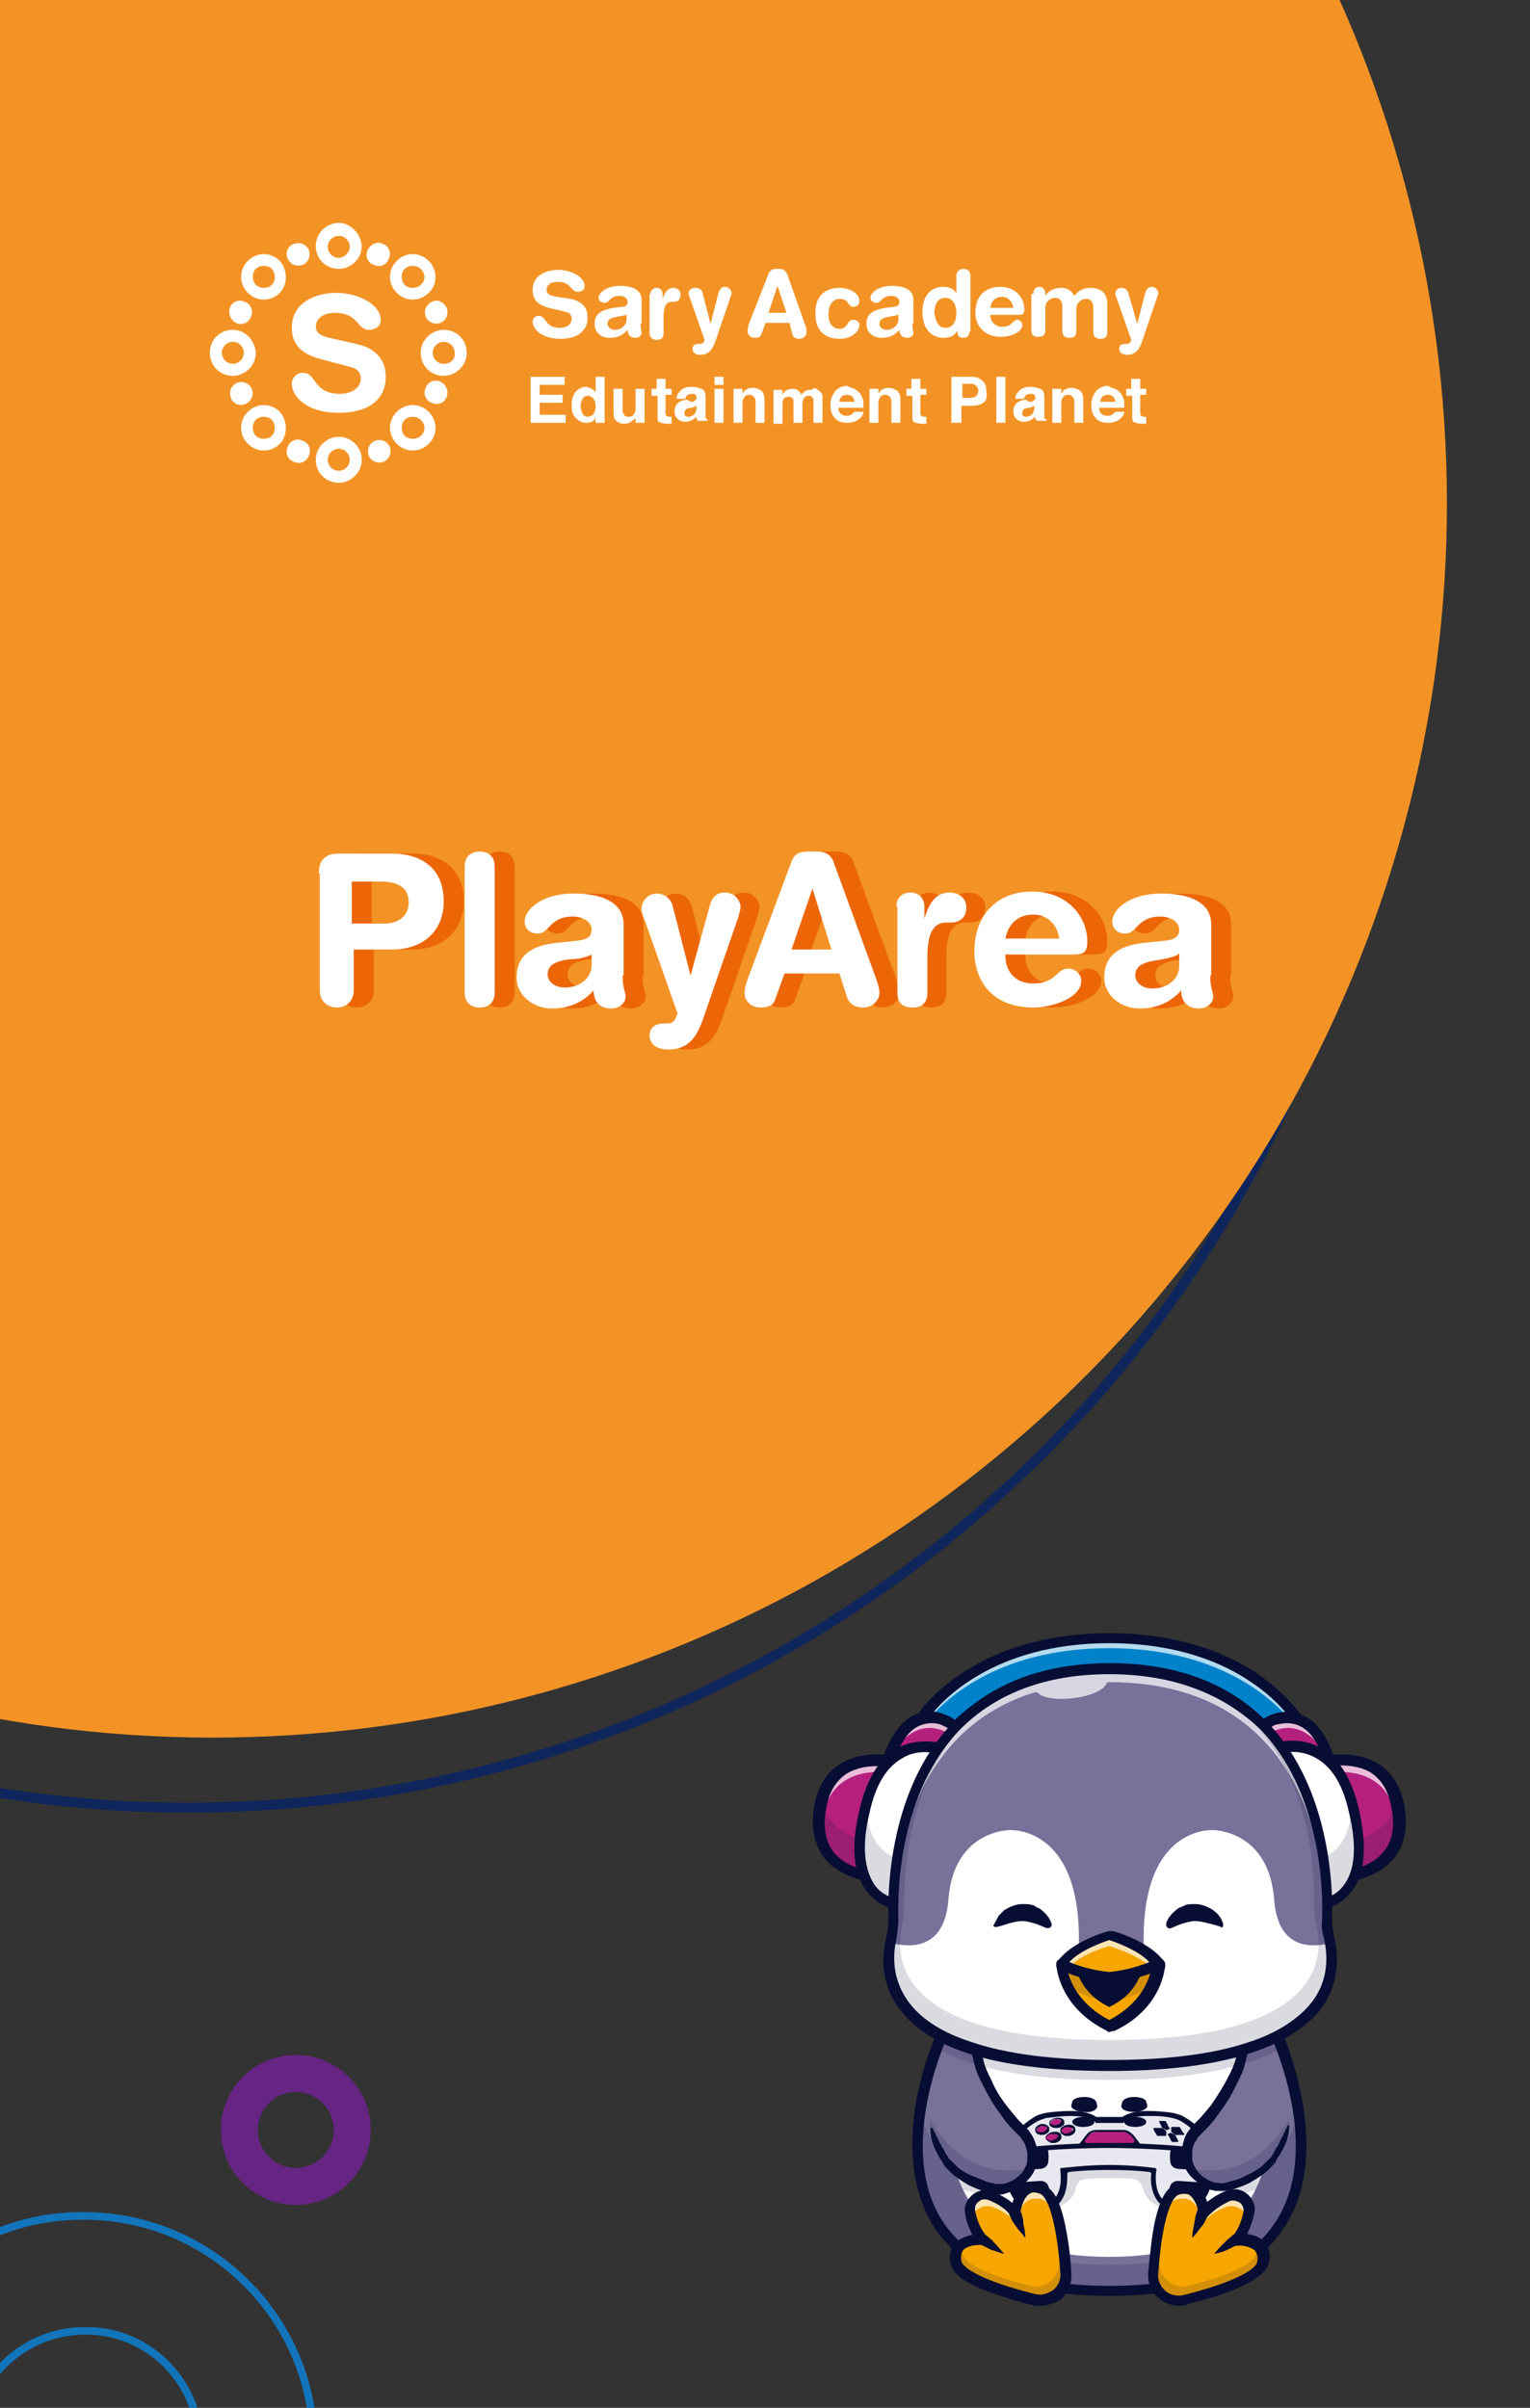 <svg xmlns="http://www.w3.org/2000/svg" xmlns:xlink="http://www.w3.org/1999/xlink" id="Layer_1" x="0" y="0" version="1.1" viewBox="0 0 153.1 240.9" xml:space="preserve" style="enable-background:new 0 0 153.1 240.9"><rect x="0" y="0" width="153.1" height="240.9" fill="#333333" stroke="none"/><style type="text/css">.st14{fill:#f39325}.st17{fill:#662483}.st24,.st37{fill:none;stroke-miterlimit:10}.st24{stroke:#1275bb;stroke-width:.764}.st37{stroke:#0f265c}.st38{fill:#78719a}.st39{fill:#fff}.st40{opacity:.15}.st41{fill:#070d33}.st42{fill:#e8e8f0}.st43{fill:#b5207f}.st44{fill:#f7a600}.st45{opacity:.7}.st46{fill:#0082ca}.st47{fill:#ec6608}</style><ellipse cx="18.8" cy="59.9" class="st37" rx="121" ry="121" transform="matrix(0.707 -0.707 0.707 0.707 -36.873 30.815)"/><ellipse cx="21.3" cy="50.4" class="st14" rx="123.5" ry="123.5" transform="matrix(0.707 -0.707 0.707 0.707 -29.388 29.79)"/><g><g><g><g><path d="M111,229.2c-18.1,0-20-10.2-19-17.7c0.4-2.8,1.2-5.2,1.7-6.6c0.3-0.8,0.5-1.2,0.5-1.2s2.5-4.1,16.8-4.1 c14.3,0,16.8,4.1,16.8,4.1s0.2,0.4,0.5,1.2C130.2,209.9,135.9,229.2,111,229.2z" class="st38"/></g><g><path d="M111,198.8c11.9,0,14,3.7,14,3.7s9.9,23.3-14,23.3c-23.9,0-14-23.3-14-23.3S99.1,198.8,111,198.8z" class="st39"/></g><g class="st40"><path d="M130,211.5c-1.1,3-4.3,9.3-10.5,6.1c0.1,0.1,2.1,2.9,6.1,1.5c0,0-0.5,7.5-14.6,7.5 c-14.1,0-14.6-7.5-14.6-7.5c3.9,1.3,6-1.5,6.1-1.5c-6.2,3.1-9.3-3.1-10.5-6.1c-1,7.5,0.9,17.7,19,17.7S131,219,130,211.5z" class="st41"/></g><g class="st40"><path d="M115.5,217.1c-1.2-0.3-4.5-0.3-4.5-0.3s-3.3,0-4.5,0.3l-1,3.8c0,0,1.8-0.3,2.2-2.1c0.1-0.5,0.5-0.8,1-0.8 c0.5,0,1.2-0.1,2.3-0.1s1.8,0,2.3,0.1c0.5,0,0.9,0.4,1,0.8c0.4,1.8,2.2,2.1,2.2,2.1L115.5,217.1z" class="st41"/></g><g><path d="M111,229.7c-8.7,0-14.7-2.4-17.6-7c-2-3.2-2.6-7.6-1.7-12.6c0.7-3.8,2-6.5,2-6.7c0,0,0,0,0-0.1 c0.1-0.2,2.8-4.4,17.3-4.4s17.1,4.2,17.3,4.4c0,0,0,0,0,0.1c0.1,0.1,1.3,2.9,2,6.7c0.9,5,0.4,9.4-1.7,12.6 C125.7,227.4,119.7,229.7,111,229.7z M94.7,204c-0.3,0.7-4.9,11.2-0.4,18.2c2.8,4.3,8.4,6.5,16.7,6.5c8.4,0,14-2.2,16.7-6.5 c4.5-7-0.1-17.5-0.4-18.2c-0.2-0.3-3.2-3.8-16.3-3.8C97.9,200.1,94.9,203.6,94.7,204z" class="st41"/></g></g><g><g><g><path d="M111,215.3h10.3c0,0-0.7-1.9-2.9-3.2c-0.3-0.2-0.7-0.3-1-0.4c-1.1-0.2-3.8-0.6-5,0.4H111h-1.3 c-1.2-0.9-3.9-0.6-5-0.4c-0.4,0.1-0.7,0.2-1,0.4c-2.3,1.3-2.9,3.2-2.9,3.2H111z" class="st42"/></g><g><path d="M100.7,215.5c-0.1,0-0.1,0-0.2-0.1c0-0.1-0.1-0.1,0-0.2c0-0.1,0.7-2,3-3.4c0.3-0.2,0.7-0.3,1.1-0.4 c0.6-0.1,1.6-0.2,2.5-0.2c1.2,0,2,0.2,2.6,0.6c0,0,0.1,0,0.1,0h2.4c0,0,0.1,0,0.1,0c0.6-0.4,1.4-0.6,2.6-0.6 c0.9,0,1.9,0.1,2.5,0.2c0.4,0.1,0.8,0.2,1.1,0.4c2.3,1.3,3,3.3,3,3.4c0,0.1,0,0.2,0,0.2c0,0.1-0.1,0.1-0.2,0.1H100.7z M107.1,211.7c-0.7,0-1.5,0.1-2.4,0.2c-0.3,0.1-0.7,0.2-1,0.4c-1.4,0.8-2.1,1.8-2.5,2.5c0,0.1,0,0.1,0,0.2 c0,0.1,0.1,0.1,0.2,0.1h19.2c0.1,0,0.1,0,0.2-0.1c0-0.1,0-0.1,0-0.2c-0.4-0.7-1.2-1.7-2.5-2.5c-0.3-0.2-0.6-0.3-1-0.4 c-0.9-0.2-1.7-0.2-2.4-0.2c-1.1,0-1.9,0.2-2.4,0.6c0,0-0.1,0.1-0.1,0.1h-2.7c-0.1,0-0.1,0-0.1-0.1 C109.1,211.9,108.2,211.7,107.1,211.7z" class="st41"/></g></g><g><g><path d="M111,216.9c2.4,0,4.5,0.3,4.5,0.3s-0.7,3.9,2.7,3.8c3.5,0,3.1-5.7,3.1-5.7c-4.4-0.7-10.3-0.7-10.3-0.7 s-5.9,0-10.3,0.7c0,0-0.4,5.7,3.1,5.7c3.4,0,2.7-3.8,2.7-3.8S108.6,216.9,111,216.9z" class="st42"/></g><g><path d="M101,218.4l3.1-0.2c0.4,0,0.7,0.2,0.8,0.5c0.2,0.5,0.3,1.2-0.1,2.1C104.9,220.8,101.9,221.9,101,218.4z" class="st41"/></g><g><path d="M104.8,214.9c0,0,0.2,0.5,0.1,1.3c0,0.5-0.4,0.8-0.9,0.8l-3.3,0.2l-0.1-1.9L104.8,214.9z" class="st41"/></g><g><path d="M121,218.4l-3.1-0.2c-0.4,0-0.7,0.2-0.8,0.5c-0.2,0.5-0.3,1.2,0.1,2.1C117.2,220.8,120.1,221.9,121,218.4 z" class="st41"/></g><g><path d="M117.2,214.9c0,0-0.2,0.5-0.1,1.3c0,0.5,0.4,0.8,0.9,0.8l3.3,0.2l0.1-1.9L117.2,214.9z" class="st41"/></g><g><path d="M118.2,221.2c-1,0-1.7-0.3-2.3-0.9c-0.7-0.9-0.8-2.1-0.7-2.8c0-0.1-0.1-0.2-0.2-0.2 c-0.8-0.1-2.3-0.2-4-0.2c-1.7,0-3.2,0.1-4,0.2c-0.1,0-0.2,0.1-0.2,0.2c0,0.7,0,1.9-0.7,2.8c-0.5,0.6-1.3,0.9-2.3,0.9l0,0 c-0.8,0-1.5-0.3-2.1-0.9c-1.5-1.6-1.3-4.9-1.2-5c0-0.1,0.1-0.2,0.2-0.2c4.4-0.7,10.3-0.7,10.3-0.7s5.9,0,10.3,0.7 c0.1,0,0.2,0.1,0.2,0.2c0,0.1,0.3,3.4-1.2,5C119.7,220.9,119,221.2,118.2,221.2L118.2,221.2z M111,216.6c2.4,0,4.5,0.3,4.5,0.3 c0.1,0,0.1,0,0.2,0.1c0,0.1,0.1,0.1,0,0.2c0,0-0.3,1.8,0.6,2.8c0.4,0.5,1.1,0.7,1.9,0.7l0,0c0.7,0,1.3-0.2,1.7-0.7 c1.1-1.2,1.2-3.4,1.1-4.3c0-0.1-0.1-0.2-0.2-0.2c-4.3-0.6-9.8-0.6-9.9-0.6s-5.6,0-9.9,0.6c-0.1,0-0.2,0.1-0.2,0.2 c0,0.9,0.1,3.2,1.1,4.3c0.5,0.5,1,0.7,1.7,0.7l0,0c0.8,0,1.5-0.3,1.9-0.7c0.9-1,0.6-2.8,0.6-2.8c0-0.1,0-0.1,0-0.2 c0-0.1,0.1-0.1,0.2-0.1C106.5,216.9,108.6,216.6,111,216.6z" class="st41"/></g></g><g><g><g><path d="M107.3,213c0,0.2-0.2,0.4-0.5,0.5c-0.3,0.1-0.6-0.1-0.6-0.3c0-0.2,0.2-0.4,0.5-0.5 C107,212.7,107.3,212.8,107.3,213z" class="st43"/></g><g><path d="M106.7,213.7c-0.1,0-0.2,0-0.3-0.1c-0.2-0.1-0.3-0.2-0.3-0.4c0-0.2,0-0.3,0.2-0.4 c0.1-0.1,0.3-0.2,0.5-0.2c0.4-0.1,0.8,0.1,0.8,0.4c0,0,0,0,0,0c0.1,0.3-0.2,0.6-0.6,0.7C106.8,213.7,106.7,213.7,106.7,213.7z M106.9,212.8c-0.1,0-0.1,0-0.2,0c-0.2,0-0.3,0.1-0.4,0.2c-0.1,0.1-0.1,0.2-0.1,0.2c0,0.1,0.1,0.1,0.2,0.2 c0.1,0.1,0.3,0.1,0.5,0c0.3-0.1,0.5-0.3,0.5-0.4C107.3,212.9,107.1,212.8,106.9,212.8z" class="st41"/></g></g><g><g><path d="M105.9,213.7c0,0.2-0.2,0.4-0.6,0.5c-0.3,0.1-0.7-0.1-0.7-0.3c0-0.2,0.2-0.4,0.6-0.5 C105.6,213.4,105.9,213.5,105.9,213.7z" class="st43"/></g><g><path d="M105.3,214.4c-0.1,0-0.2,0-0.3-0.1c-0.2-0.1-0.3-0.2-0.3-0.4c0-0.2,0-0.3,0.2-0.4 c0.1-0.1,0.3-0.2,0.5-0.2c0.4-0.1,0.8,0.1,0.8,0.4c0,0,0,0,0,0c0.1,0.3-0.2,0.6-0.6,0.7C105.4,214.4,105.3,214.4,105.3,214.4z M105.4,213.5c-0.1,0-0.1,0-0.2,0c-0.2,0-0.3,0.1-0.4,0.2c-0.1,0.1-0.1,0.2-0.1,0.2c0,0.1,0.1,0.1,0.2,0.2 c0.1,0.1,0.3,0.1,0.5,0c0.3-0.1,0.5-0.3,0.5-0.4C105.9,213.6,105.7,213.5,105.4,213.5z" class="st41"/></g></g><g><g><path d="M104.9,213c0,0.2-0.2,0.4-0.5,0.5c-0.3,0.1-0.6-0.1-0.7-0.3c0-0.2,0.2-0.4,0.5-0.5 C104.6,212.6,104.9,212.8,104.9,213z" class="st43"/></g><g><path d="M104.2,213.6c-0.3,0-0.6-0.2-0.6-0.4c-0.1-0.3,0.2-0.6,0.6-0.7c0.2,0,0.4,0,0.5,0.1 c0.2,0.1,0.3,0.2,0.3,0.4c0,0.2,0,0.3-0.2,0.4c-0.1,0.1-0.3,0.2-0.5,0.2C104.4,213.6,104.3,213.6,104.2,213.6z M104.4,212.7 c-0.1,0-0.1,0-0.2,0c-0.3,0.1-0.5,0.3-0.5,0.4c0,0.1,0.3,0.3,0.6,0.2c0.2,0,0.3-0.1,0.4-0.2c0.1-0.1,0.1-0.2,0.1-0.2 c0,0,0,0,0,0c0-0.1-0.1-0.1-0.2-0.2C104.6,212.8,104.5,212.7,104.4,212.7z" class="st41"/></g></g><g><g><path d="M106.3,212.3c0,0.2-0.2,0.4-0.5,0.5c-0.3,0.1-0.6-0.1-0.7-0.3c0-0.2,0.2-0.4,0.5-0.5 C105.9,212,106.2,212.1,106.3,212.3z" class="st43"/></g><g><path d="M105.6,212.9c-0.3,0-0.6-0.2-0.6-0.4c0-0.2,0-0.3,0.2-0.4c0.1-0.1,0.3-0.2,0.5-0.2 c0.4-0.1,0.8,0.1,0.8,0.4l0,0c0,0.2,0,0.3-0.2,0.4c-0.1,0.1-0.3,0.2-0.5,0.2C105.7,212.9,105.7,212.9,105.6,212.9z M105.8,212 c-0.1,0-0.1,0-0.2,0c-0.2,0-0.3,0.1-0.4,0.2c-0.1,0.1-0.1,0.2-0.1,0.2c0,0.1,0.3,0.3,0.6,0.2c0.2,0,0.3-0.1,0.4-0.2 c0.1-0.1,0.1-0.2,0.1-0.2l0,0C106.2,212.1,106,212,105.8,212z" class="st41"/></g></g></g><g><g><path d="M111,214.5c1.7,0,2.9,0.1,2.9,0.1l-0.7-0.9c-0.2-0.3-0.5-0.4-0.9-0.4H111h-1.3c-0.3,0-0.7,0.2-0.9,0.4 l-0.7,0.9C108.1,214.6,109.3,214.5,111,214.5z" class="st43"/></g><g><path d="M108.1,214.7c0,0-0.1,0-0.1-0.1c0,0,0-0.1,0-0.1l0.7-0.9c0.2-0.3,0.6-0.5,1-0.5h2.7c0.4,0,0.7,0.2,1,0.5 l0.7,0.9c0,0,0,0.1,0,0.1c0,0-0.1,0.1-0.1,0.1c0,0-1.2-0.1-2.9-0.1C109.3,214.6,108.1,214.7,108.1,214.7L108.1,214.7z M111,214.4c1,0,1.8,0,2.3,0c0,0,0,0,0,0c0.1,0,0.1,0,0.2-0.1c0-0.1,0-0.1,0-0.2l-0.3-0.4c-0.2-0.2-0.5-0.4-0.8-0.4h-2.7 c-0.3,0-0.6,0.1-0.8,0.4l-0.3,0.4c0,0.1-0.1,0.1,0,0.2c0,0.1,0.1,0.1,0.2,0.1c0,0,0,0,0,0C109.2,214.4,110,214.4,111,214.4z" class="st41"/></g></g><g><g><path d="M117.9,214.2l-0.3-0.6c0,0,0,0,0,0l-0.4-0.2c0,0-0.1,0-0.1,0l-0.2,0.1c-0.1,0-0.1,0.1,0,0.1l0.3,0.6 c0,0,0,0,0.1,0.1l0.6,0C117.9,214.3,117.9,214.2,117.9,214.2z" class="st41"/></g><g><path d="M116,212.3l0.3,0.6c0,0,0,0,0,0l0.4,0.2c0,0,0.1,0,0.1,0l0.2-0.1c0.1,0,0.1-0.1,0-0.1l-0.3-0.6 c0,0,0,0-0.1-0.1l-0.6,0C116.1,212.1,116,212.2,116,212.3z" class="st41"/></g><g><path d="M115.5,212.9l0.7,0c0,0,0,0,0.1,0l0.4,0.3c0,0,0,0,0,0.1l0,0.3c0,0.1,0,0.1-0.1,0.1l-0.7,0 c0,0-0.1,0-0.1,0l-0.3-0.5C115.4,213,115.4,212.9,115.5,212.9z" class="st41"/></g><g><path d="M118.4,213.6l-0.7,0c0,0,0,0-0.1,0l-0.4-0.3c0,0,0,0,0-0.1l0-0.3c0-0.1,0-0.1,0.1-0.1l0.7,0 c0,0,0.1,0,0.1,0.1l0.3,0.5C118.6,213.5,118.5,213.6,118.4,213.6z" class="st41"/></g></g><g><g><path d="M109.5,212.3c0,0.3-0.5,0.5-1.1,0.5s-1.1-0.2-1.1-0.5c0-0.3,0.5-0.5,1.1-0.5S109.5,212,109.5,212.3z" class="st41"/></g><g><path d="M109.8,210.7L109.8,210.7L109.8,210.7C109.8,210.7,109.8,210.7,109.8,210.7l-0.1-0.4l0,0 c-0.1-0.3-0.6-0.5-1.2-0.5c-0.6,0-1.2,0.2-1.2,0.5l0,0l-0.1,0.3c0,0,0,0,0,0l0,0h0c0,0,0,0,0,0.1c0,0.3,0.6,0.6,1.3,0.6 C109.2,211.4,109.8,211.1,109.8,210.7C109.8,210.7,109.8,210.7,109.8,210.7z" class="st41"/></g><g><path d="M112.5,212.3c0,0.3,0.5,0.5,1.1,0.5s1.1-0.2,1.1-0.5c0-0.3-0.5-0.5-1.1-0.5S112.5,212,112.5,212.3z" class="st41"/></g><g><path d="M112.2,210.7L112.2,210.7L112.2,210.7C112.2,210.7,112.2,210.7,112.2,210.7l0.1-0.4l0,0 c0.1-0.3,0.6-0.5,1.2-0.5s1.2,0.2,1.2,0.5l0,0l0.1,0.3c0,0,0,0,0,0l0,0h0c0,0,0,0,0,0.1c0,0.3-0.6,0.6-1.3,0.6 S112.2,211.1,112.2,210.7C112.2,210.7,112.2,210.7,112.2,210.7z" class="st41"/></g></g></g><g><g><path d="M103.3,230.1c1.8,0.5,3.4-1,3.3-2.8c-0.2-3.3-0.9-7.7-2.3-8.2c-2.4-0.9-2.7,2.3-2.7,2.3 c-0.7-0.8-1.6-1.3-2.4-1.6c-1.2-0.5-2.3,0.5-2.1,1.7c0.2,0.9,0.5,1.8,1.2,2.6c0,0-3.1-0.2-2.7,2.3 C95.9,227.9,100.1,229.3,103.3,230.1z" class="st44"/></g><g class="st45"><path d="M97.2,222c0.2-0.9,1.1-1.5,2.1-1.2c0.8,0.3,1.7,0.8,2.4,1.6c0,0,0.3-3.1,2.7-2.3c1.1,0.4,1.7,2.8,2,5.3 c-0.3-2.9-1-6-2.2-6.4c-2.4-0.9-2.7,2.3-2.7,2.3c-0.7-0.8-1.6-1.3-2.4-1.6c-1.2-0.5-2.3,0.5-2.1,1.7 C97.2,221.6,97.2,221.8,97.2,222z" class="st39"/></g><g class="st40"><path d="M106.6,227.3c-0.2-3.2-0.8-7.5-2.3-8.2c1.1,1,1.5,4.5,1.7,7.1c0.1,1.6-1.4,2.9-2.9,2.5 c-2.8-0.7-6.6-1.9-6.8-3.3c-0.1-0.3,0-0.6,0-0.8c-0.5,0.3-0.8,0.9-0.7,1.8c0.3,1.6,4.5,2.9,7.7,3.7 C105.1,230.5,106.8,229.1,106.6,227.3z" class="st41"/></g><g><path d="M104,230.7c-0.3,0-0.5,0-0.8-0.1c-2-0.5-3.7-1.1-5-1.6c-1.9-0.8-2.9-1.6-3.1-2.6c-0.2-1,0.2-1.7,0.5-2 c0.5-0.5,1.2-0.7,1.7-0.8c-0.3-0.6-0.6-1.3-0.7-2c-0.2-0.8,0.1-1.5,0.7-2c0.6-0.5,1.4-0.6,2.1-0.3c0.7,0.3,1.3,0.6,1.9,1.1 c0.2-0.6,0.5-1.2,1.1-1.6c0.4-0.3,1.1-0.5,2.1-0.1c0.9,0.3,1.5,1.4,2,3.5c0.3,1.4,0.6,3.1,0.7,5.2c0.1,1-0.3,2-1.1,2.7 C105.4,230.5,104.7,230.7,104,230.7z M98.1,224.6c-0.5,0-1.3,0.1-1.7,0.5c-0.2,0.3-0.3,0.6-0.2,1.1c0.1,0.7,2.1,2,7.3,3.3l0,0 c0.7,0.2,1.3,0,1.9-0.4c0.5-0.4,0.8-1.1,0.7-1.8c-0.4-5.3-1.3-7.5-2-7.8c-0.5-0.2-0.8-0.2-1.1,0c-0.6,0.4-0.8,1.4-0.9,1.8 c0,0.2-0.2,0.4-0.4,0.5c-0.2,0.1-0.4,0-0.6-0.2c-0.5-0.6-1.2-1.1-2.2-1.5c-0.4-0.1-0.7-0.1-1,0.2c-0.3,0.2-0.4,0.6-0.3,1 c0.2,1,0.6,1.8,1.1,2.4c0.1,0.2,0.2,0.4,0.1,0.6c-0.1,0.2-0.3,0.3-0.5,0.3C98.2,224.6,98.2,224.6,98.1,224.6z" class="st41"/></g><g><path d="M98.6,223.6c0.2,0.1,0.4,0.3,0.5,0.4c0.2,0.1,0.3,0.3,0.5,0.5c0.3,0.3,0.6,0.7,0.9,1 c-0.5-0.1-0.9-0.3-1.3-0.4c-0.2-0.1-0.4-0.2-0.6-0.3c-0.2-0.1-0.4-0.2-0.6-0.3c-0.3-0.2-0.3-0.5-0.2-0.8 C98,223.5,98.4,223.5,98.6,223.6z" class="st41"/></g><g><path d="M102.1,221.2c0.1,0.2,0.2,0.4,0.2,0.6c0.1,0.2,0.1,0.4,0.1,0.7c0.1,0.4,0.2,0.9,0.2,1.4 c-0.3-0.4-0.6-0.7-0.9-1.1c-0.1-0.2-0.3-0.4-0.4-0.6c-0.1-0.2-0.2-0.4-0.3-0.6c-0.1-0.3,0-0.6,0.3-0.7 C101.6,220.8,102,220.9,102.1,221.2z" class="st41"/></g></g><g><g><path d="M118.7,230.1c-1.8,0.5-3.4-1-3.3-2.8c0.2-3.3,0.9-7.7,2.3-8.2c2.4-0.9,2.7,2.3,2.7,2.3 c0.7-0.8,1.6-1.3,2.4-1.6c1.2-0.5,2.3,0.5,2.1,1.7c-0.2,0.9-0.5,1.8-1.2,2.6c0,0,3.1-0.2,2.7,2.3 C126.1,227.9,121.9,229.3,118.7,230.1z" class="st44"/></g><g class="st45"><path d="M124.8,222c-0.2-0.9-1.1-1.5-2.1-1.2c-0.8,0.3-1.7,0.8-2.4,1.6c0,0-0.3-3.1-2.7-2.3 c-1.1,0.4-1.7,2.8-2,5.3c0.3-2.9,1-6,2.2-6.4c2.4-0.9,2.7,2.3,2.7,2.3c0.7-0.8,1.6-1.3,2.4-1.6c1.2-0.5,2.3,0.5,2.1,1.7 C124.8,221.6,124.8,221.8,124.8,222z" class="st39"/></g><g class="st40"><path d="M115.4,227.3c0.2-3.2,0.8-7.5,2.3-8.2c-1.1,1-1.5,4.5-1.7,7.1c-0.1,1.6,1.4,2.9,2.9,2.5 c2.8-0.7,6.6-1.9,6.8-3.3c0.1-0.3,0-0.6,0-0.8c0.5,0.3,0.8,0.9,0.7,1.8c-0.3,1.6-4.5,2.9-7.7,3.7 C116.9,230.5,115.2,229.1,115.4,227.3z" class="st41"/></g><g><path d="M118,230.7c-0.7,0-1.5-0.3-2-0.7c-0.8-0.7-1.2-1.6-1.1-2.7c0.2-2.1,0.4-3.9,0.7-5.2c0.5-2.1,1.1-3.2,2-3.5 c1-0.4,1.7-0.1,2.1,0.1c0.6,0.4,0.9,1,1.1,1.6c0.5-0.4,1.1-0.8,1.9-1.1c0.7-0.3,1.5-0.2,2.1,0.3c0.6,0.5,0.9,1.3,0.7,2 c-0.2,0.8-0.4,1.4-0.7,2c0.6,0.1,1.3,0.3,1.7,0.8c0.3,0.4,0.7,1,0.5,2c-0.2,0.9-1.1,1.7-3.1,2.6c-1.3,0.6-3,1.1-5,1.6l0,0 C118.5,230.7,118.3,230.7,118,230.7z M118.5,219.5c-0.2,0-0.4,0-0.6,0.1c-0.7,0.3-1.6,2.4-2,7.8c-0.1,0.7,0.2,1.3,0.7,1.8 c0.5,0.4,1.2,0.6,1.9,0.4l0,0c5.2-1.3,7.2-2.6,7.3-3.3c0.1-0.5,0-0.8-0.2-1.1c-0.5-0.5-1.6-0.6-1.9-0.5c-0.2,0-0.4-0.1-0.5-0.3 c-0.1-0.2-0.1-0.4,0.1-0.6c0.5-0.6,0.9-1.4,1.1-2.4c0.1-0.4,0-0.7-0.3-1c-0.3-0.2-0.7-0.3-1-0.2c-0.9,0.4-1.6,0.9-2.2,1.5 c-0.1,0.2-0.4,0.2-0.6,0.2c-0.2-0.1-0.4-0.2-0.4-0.5c0-0.4-0.3-1.4-0.9-1.8C118.9,219.5,118.7,219.5,118.5,219.5z" class="st41"/></g><g><path d="M124,224.5c-0.2,0.1-0.4,0.2-0.6,0.3c-0.2,0.1-0.4,0.2-0.6,0.3c-0.4,0.2-0.9,0.3-1.3,0.4 c0.3-0.4,0.6-0.7,0.9-1c0.2-0.2,0.3-0.3,0.5-0.5c0.2-0.1,0.3-0.3,0.5-0.4c0.3-0.2,0.6-0.1,0.8,0.2 C124.3,224.1,124.2,224.4,124,224.5z" class="st41"/></g><g><path d="M120.9,221.6c-0.1,0.2-0.2,0.4-0.3,0.6c-0.1,0.2-0.2,0.4-0.4,0.6c-0.3,0.4-0.5,0.7-0.9,1.1 c0-0.5,0.1-0.9,0.2-1.4c0-0.2,0.1-0.4,0.1-0.7c0.1-0.2,0.1-0.4,0.2-0.6c0.1-0.3,0.4-0.4,0.7-0.3 C120.9,221,121,221.3,120.9,221.6z" class="st41"/></g></g><g><g><path d="M102.2,213.1c-3.8-3.5-4.6-8.1-4.6-8.1l-1.5-0.5l-0.6,1.9h0c-1.2,1.2-2.5,3.2-2.4,6.5 c0.1,4.3,4.2,5.5,6,5.9c0.7,0.2,1.5,0.1,2.1-0.2c1.7-0.8,2.1-2,2.1-3C103.2,214.6,102.8,213.8,102.2,213.1z" class="st38"/></g><g class="st40"><path d="M102.9,216.9c0,0-5.8,1.9-9.7-4.6c-0.1-0.1-0.2-0.1-0.2,0.1c0,1.2,0.5,4.4,5.1,6.1 C98.1,218.5,101,219.8,102.9,216.9z" class="st41"/></g><g><path d="M98.1,204.9c0,0.1,0.1,0.3,0.1,0.4c0,0.1,0.1,0.3,0.1,0.4c0,0.1,0.1,0.3,0.1,0.4l0.1,0.4 c0.1,0.3,0.2,0.5,0.3,0.8c0.1,0.1,0.1,0.3,0.2,0.4l0.2,0.4c0.4,1,1,1.9,1.7,2.8l0.5,0.6l0.5,0.6c0.2,0.2,0.4,0.4,0.6,0.6 c0.1,0.1,0.2,0.2,0.3,0.3c0.1,0.1,0.2,0.2,0.3,0.4c0.4,0.5,0.6,1.2,0.7,1.8c0,0.3,0,0.7,0,1c-0.1,0.3-0.2,0.6-0.3,1 c-0.3,0.6-0.8,1.1-1.3,1.5c-0.3,0.2-0.5,0.3-0.8,0.5c-0.3,0.1-0.6,0.2-0.9,0.3c-0.3,0.1-0.6,0.1-1,0c-0.2,0-0.3,0-0.5-0.1 c-0.2,0-0.3-0.1-0.4-0.1c-0.6-0.2-1.1-0.4-1.7-0.7c-0.5-0.3-1-0.6-1.5-1l-0.3-0.3l-0.3-0.3c-0.1-0.1-0.2-0.2-0.3-0.3l-0.1-0.2 c0-0.1-0.1-0.1-0.1-0.2c-0.7-1-1.2-2.1-1.2-3.3c0,0,0-0.1,0.1-0.1c0,0,0.1,0,0.1,0l0,0c0.1,0.1,0.1,0.3,0.2,0.4 c0.1,0.1,0.1,0.3,0.2,0.4c0.1,0.1,0.1,0.2,0.2,0.4l0.1,0.2c0,0.1,0.1,0.1,0.1,0.2c0.1,0.1,0.1,0.2,0.2,0.4 c0.1,0.1,0.2,0.2,0.2,0.3l0.1,0.2c0,0.1,0.1,0.1,0.1,0.2c0.1,0.1,0.2,0.2,0.2,0.3c0,0.1,0.1,0.1,0.1,0.2L95,216 c0.1,0.1,0.2,0.2,0.3,0.3l0.3,0.3l0.3,0.3c0.4,0.3,0.9,0.6,1.4,0.8c0.5,0.2,1,0.4,1.5,0.6c0.1,0,0.3,0.1,0.4,0.1 c0.1,0,0.2,0,0.4,0.1c0.2,0,0.5,0,0.7,0c0.2,0,0.5-0.1,0.7-0.2c0.2-0.1,0.5-0.2,0.7-0.4c0.4-0.3,0.7-0.6,0.9-1.1 c0.1-0.2,0.2-0.4,0.2-0.7c0-0.2,0-0.5,0-0.7c-0.1-0.5-0.2-0.9-0.5-1.3c-0.1-0.1-0.1-0.2-0.2-0.3c-0.1-0.1-0.2-0.2-0.3-0.3 c-0.2-0.2-0.4-0.4-0.6-0.6l-0.6-0.7l-0.5-0.7c-0.7-0.9-1.3-2-1.8-3l-0.2-0.4c-0.1-0.1-0.1-0.3-0.2-0.4c-0.1-0.3-0.2-0.5-0.3-0.8 l-0.1-0.4c0-0.1-0.1-0.3-0.1-0.4c0-0.1-0.1-0.3-0.1-0.4c0-0.1-0.1-0.3-0.1-0.5c-0.1-0.3,0.1-0.6,0.4-0.6 C97.8,204.4,98.1,204.6,98.1,204.9L98.1,204.9z" class="st41"/></g></g><g><g><path d="M119.8,213.1c3.8-3.5,4.6-8.1,4.6-8.1l1.5-0.5l0.6,1.9h0c1.2,1.2,2.5,3.2,2.4,6.5c-0.1,4.3-4.2,5.5-6,5.9 c-0.7,0.2-1.5,0.1-2.1-0.2c-1.7-0.8-2.1-2-2.1-3C118.8,214.6,119.2,213.8,119.8,213.1z" class="st38"/></g><g class="st40"><path d="M119.1,216.9c0,0,5.8,1.9,9.7-4.6c0.1-0.1,0.2-0.1,0.2,0.1c0,1.2-0.5,4.4-5.1,6.1 C123.9,218.5,121,219.8,119.1,216.9z" class="st41"/></g><g><path d="M124.9,205.1c0,0.2-0.1,0.3-0.1,0.5c0,0.1-0.1,0.3-0.1,0.4c0,0.1-0.1,0.3-0.1,0.4l-0.1,0.4 c-0.1,0.3-0.2,0.6-0.3,0.8c-0.1,0.1-0.1,0.3-0.2,0.4l-0.2,0.4c-0.5,1.1-1.1,2.1-1.8,3l-0.5,0.7l-0.6,0.7 c-0.2,0.2-0.4,0.4-0.6,0.6c-0.1,0.1-0.2,0.2-0.3,0.3c-0.1,0.1-0.2,0.2-0.2,0.3c-0.3,0.4-0.5,0.8-0.5,1.3c0,0.2,0,0.5,0,0.7 c0,0.2,0.1,0.5,0.2,0.7c0.2,0.4,0.5,0.8,0.9,1.1c0.2,0.1,0.4,0.3,0.7,0.4c0.2,0.1,0.4,0.2,0.7,0.2c0.2,0,0.5,0.1,0.7,0 c0.1,0,0.2,0,0.4-0.1c0.1,0,0.3-0.1,0.4-0.1c0.5-0.1,1-0.3,1.5-0.6c0.5-0.2,0.9-0.5,1.4-0.8l0.3-0.3l0.3-0.3 c0.1-0.1,0.2-0.2,0.3-0.3l0.1-0.1c0,0,0.1-0.1,0.1-0.2c0.1-0.1,0.2-0.2,0.2-0.3c0-0.1,0.1-0.1,0.1-0.2l0.1-0.2 c0.1-0.1,0.2-0.2,0.2-0.3c0.1-0.1,0.1-0.2,0.2-0.4c0-0.1,0.1-0.1,0.1-0.2l0.1-0.2c0.1-0.1,0.1-0.2,0.2-0.4 c0.1-0.1,0.1-0.3,0.2-0.4c0.1-0.1,0.1-0.3,0.2-0.4l0,0c0,0,0.1,0,0.1,0c0,0,0,0,0,0.1c0,1.2-0.5,2.3-1.2,3.3 c0,0.1-0.1,0.1-0.1,0.2l-0.1,0.2c-0.1,0.1-0.2,0.2-0.3,0.3l-0.3,0.3l-0.3,0.3c-0.5,0.4-1,0.7-1.5,1c-0.5,0.3-1.1,0.5-1.7,0.7 c-0.1,0-0.3,0.1-0.4,0.1c-0.2,0-0.3,0.1-0.5,0.1c-0.3,0-0.6,0-1,0c-0.3-0.1-0.6-0.1-0.9-0.3c-0.3-0.1-0.6-0.3-0.8-0.5 c-0.5-0.4-1-0.8-1.3-1.5c-0.1-0.3-0.2-0.6-0.3-1c-0.1-0.3-0.1-0.7,0-1c0.1-0.7,0.3-1.3,0.7-1.8c0.1-0.1,0.2-0.3,0.3-0.4 c0.1-0.1,0.2-0.2,0.3-0.3c0.2-0.2,0.4-0.4,0.6-0.6l0.5-0.6l0.5-0.6c0.6-0.9,1.2-1.8,1.7-2.8l0.2-0.4c0.1-0.1,0.1-0.3,0.2-0.4 c0.1-0.3,0.2-0.5,0.3-0.8l0.1-0.4c0-0.1,0.1-0.3,0.1-0.4c0-0.1,0.1-0.3,0.1-0.4c0-0.1,0.1-0.3,0.1-0.4l0,0 c0.1-0.3,0.3-0.5,0.6-0.4C124.8,204.5,125,204.8,124.9,205.1z" class="st41"/></g></g><g class="st40"><path d="M128.3,204.9c-3.3,1.8-8.6,3.2-17.3,3.2c-8.7,0-14-1.3-17.3-3.2c0.3-0.8,0.5-1.2,0.5-1.2s2.5-4.1,16.8-4.1 c14.3,0,16.8,4.1,16.8,4.1S128,204.1,128.3,204.9z" class="st41"/></g><g><g><path d="M111,167c11.7,0,16.3,6.9,16.3,6.9l2.4-1.9c0,0-4.9-8-18.7-8c-13.8,0-18.7,8-18.7,8l2.4,1.9 C94.7,173.9,99.3,167,111,167z" class="st46"/></g><g class="st45"><path d="M111,164.9c11.5,0,16.8,5.6,18.3,7.4l0.4-0.4c0,0-4.9-8-18.7-8c-13.8,0-18.7,8-18.7,8l0.4,0.4 C94.2,170.4,99.5,164.9,111,164.9z" class="st39"/></g><g><path d="M127.3,174.4C127.3,174.4,127.3,174.4,127.3,174.4c-0.2,0-0.4-0.1-0.5-0.2c0,0-1.2-1.7-3.7-3.3 c-2.3-1.5-6.3-3.3-12.2-3.3c-5.9,0-9.9,1.8-12.2,3.3c-2.5,1.6-3.7,3.3-3.7,3.3c-0.1,0.1-0.2,0.2-0.4,0.2c-0.2,0-0.3,0-0.4-0.1 l-2.4-1.9c-0.2-0.2-0.3-0.5-0.1-0.7c0.1-0.1,1.3-2.1,4.4-4.2c2.8-1.9,7.6-4.1,14.9-4.1c7.3,0,12.1,2.2,14.9,4.1 c3,2.1,4.3,4.1,4.4,4.2c0.1,0.2,0.1,0.5-0.1,0.7l-2.4,1.9C127.6,174.4,127.4,174.4,127.3,174.4z M93,171.8l1.6,1.3 c0.5-0.6,1.7-1.9,3.6-3.1c2.4-1.6,6.7-3.5,12.8-3.5c6.2,0,10.4,1.9,12.8,3.5c1.9,1.2,3,2.5,3.6,3.1l1.6-1.3 c-0.5-0.7-1.7-2.1-3.8-3.5c-2.6-1.8-7.2-3.9-14.2-3.9C99.4,164.4,94.2,170.2,93,171.8z" class="st41"/></g></g><g><g><g><path d="M88.9,176.3c0,0,0.4-1.6,1.5-3c0.9-1.1,2.3-1.7,3.7-1.3c0.5,0.1,1,0.4,1.6,0.9l-1.6,3.7L88.9,176.3z" class="st43"/></g><g class="st45"><path d="M90.2,174.3c0.9-1.1,2.3-1.7,3.7-1.3c0.4,0.1,0.9,0.3,1.3,0.7l0.4-0.9c-0.5-0.5-1-0.7-1.6-0.9 c-1.4-0.4-2.9,0.2-3.7,1.3c-1.1,1.5-1.5,3-1.5,3l0.2,0C89.3,175.7,89.7,175,90.2,174.3z" class="st39"/></g><g><path d="M94,177C94,177,94,177,94,177l-5.2-0.2c-0.2,0-0.3-0.1-0.4-0.2c-0.1-0.1-0.1-0.3-0.1-0.5 c0-0.1,0.4-1.7,1.6-3.2c1-1.4,2.7-2,4.3-1.5c0.6,0.2,1.2,0.5,1.8,1c0.2,0.2,0.2,0.4,0.1,0.6l-1.6,3.7 C94.4,176.9,94.2,177,94,177z M89.6,175.8l4.1,0.2l1.3-3c-0.3-0.2-0.7-0.4-1-0.5c-1.2-0.3-2.4,0.1-3.2,1.1 C90.2,174.4,89.8,175.2,89.6,175.8z" class="st41"/></g></g><g><g><path d="M87.5,187.8c0,0-6.8-0.3-5.4-7.2c1.3-6.4,8.3-4.1,8.3-4.1S88.4,178.5,87.5,187.8z" class="st43"/></g><g class="st40"><path d="M87.7,184.3c0,0-4.6-0.2-5.4-4c0,0.1-0.1,0.3-0.1,0.4c-1.4,6.9,5.4,7.2,5.4,7.2 c0.9-9.2,2.9-11.3,2.9-11.3s-0.5-0.2-1.4-0.3C88.6,177.9,88,180.5,87.7,184.3z" class="st41"/></g><g class="st45"><path d="M82.3,181.8c1-5.1,5.7-4.7,7.6-4.3c0.4-0.8,0.6-1,0.6-1s-7.1-2.2-8.3,4.1c-0.2,1.2-0.2,2.2-0.1,3 C82.1,183.1,82.1,182.5,82.3,181.8z" class="st39"/></g><g><path d="M87.5,188.3C87.5,188.3,87.5,188.3,87.5,188.3c-0.2,0-3.2-0.2-5-2.4c-1.1-1.4-1.4-3.2-1-5.4 c0.4-1.9,1.3-3.3,2.7-4.1c2.7-1.6,6.2-0.5,6.4-0.5c0.2,0.1,0.3,0.2,0.4,0.4c0,0.2,0,0.4-0.1,0.5c0,0-1.9,2.2-2.8,10.9 C88.1,188.1,87.8,188.3,87.5,188.3z M87.7,176.7c-1,0-2,0.2-2.9,0.7c-1.1,0.7-1.8,1.8-2.1,3.4c-0.4,1.9-0.1,3.4,0.7,4.5 c1.1,1.3,2.8,1.8,3.6,1.9c0.6-6.2,1.8-9.1,2.5-10.3C89.1,176.8,88.5,176.7,87.7,176.7z" class="st41"/></g></g><g><g><path d="M90.3,190.6c0,0-6,0-3.8-9.3c1.7-7.6,6.6-6.7,8.5-6.1C94.9,175.2,91.6,179.3,90.3,190.6z" class="st39"/></g><g class="st40"><path d="M86.7,180.2c-0.1,0.3-0.2,0.7-0.3,1c-2.1,9.3,3.8,9.3,3.8,9.3c0.2-1.6,0.4-3,0.7-4.4 C90.4,186.2,86.6,185.8,86.7,180.2z" class="st41"/></g><g><path d="M90.3,191.1c-0.1,0-2.1,0-3.5-1.8c-1.4-1.7-1.7-4.5-0.8-8.2c0.7-3.1,2-5.2,3.8-6.2c2-1.1,4.2-0.6,5.4-0.3 c0.2,0.1,0.3,0.2,0.3,0.4s0,0.4-0.1,0.5c0,0-3.3,4.2-4.5,15.1C90.8,190.9,90.6,191.1,90.3,191.1z M92.6,175.3 c-0.7,0-1.5,0.1-2.3,0.6c-1.6,0.9-2.7,2.7-3.3,5.5c-0.8,3.3-0.5,5.8,0.6,7.3c0.7,0.9,1.7,1.2,2.2,1.3c1.1-8.6,3.3-13,4.3-14.5 C93.6,175.4,93.1,175.3,92.6,175.3z" class="st41"/></g></g></g><g><g><g><path d="M133.1,176.3c0,0-0.4-1.6-1.5-3c-0.9-1.1-2.3-1.7-3.7-1.3c-0.5,0.1-1,0.4-1.6,0.9l1.6,3.7L133.1,176.3z" class="st43"/></g><g class="st45"><path d="M131.7,174.3c-0.9-1.1-2.3-1.7-3.7-1.3c-0.4,0.1-0.9,0.3-1.3,0.7l-0.4-0.9c0.5-0.5,1-0.7,1.6-0.9 c1.4-0.4,2.9,0.2,3.7,1.3c1.1,1.5,1.5,3,1.5,3l-0.2,0C132.6,175.7,132.2,175,131.7,174.3z" class="st39"/></g><g><path d="M127.9,177c-0.2,0-0.4-0.1-0.5-0.3l-1.6-3.7c-0.1-0.2,0-0.5,0.1-0.6c0.5-0.5,1.1-0.8,1.8-1 c1.6-0.4,3.3,0.2,4.3,1.5c1.2,1.5,1.5,3.2,1.6,3.2c0,0.2,0,0.3-0.1,0.5c-0.1,0.1-0.2,0.2-0.4,0.2L127.9,177 C127.9,177,127.9,177,127.9,177z M127,173l1.3,3l4.1-0.2c-0.2-0.6-0.6-1.4-1.2-2.2c-0.8-1-2-1.4-3.2-1.1 C127.6,172.5,127.3,172.7,127,173z" class="st41"/></g></g><g><g><path d="M134.4,187.8c0,0,6.8-0.3,5.4-7.2c-1.3-6.4-8.3-4.1-8.3-4.1S133.5,178.5,134.4,187.8z" class="st43"/></g><g class="st40"><path d="M134.3,184.3c0,0,4.6-0.2,5.4-4c0,0.1,0.1,0.3,0.1,0.4c1.4,6.9-5.4,7.2-5.4,7.2 c-0.9-9.2-2.9-11.3-2.9-11.3s0.5-0.2,1.4-0.3C133.4,177.9,133.9,180.5,134.3,184.3z" class="st41"/></g><g class="st45"><path d="M139.7,181.8c-1-5.1-5.7-4.7-7.6-4.3c-0.4-0.8-0.6-1-0.6-1s7.1-2.2,8.3,4.1c0.2,1.2,0.2,2.2,0.1,3 C139.9,183.1,139.8,182.5,139.7,181.8z" class="st39"/></g><g><path d="M134.4,188.3c-0.3,0-0.5-0.2-0.5-0.5c-0.8-8.8-2.8-10.9-2.8-11c-0.1-0.1-0.2-0.3-0.1-0.5 c0-0.2,0.2-0.3,0.4-0.4c0.1,0,3.7-1.1,6.4,0.5c1.4,0.8,2.3,2.2,2.7,4.1c0.4,2.2,0.1,4.1-1,5.4 C137.6,188.2,134.5,188.3,134.4,188.3C134.4,188.3,134.4,188.3,134.4,188.3z M132.4,176.8c0.7,1.2,1.9,4.1,2.5,10.3 c0.9-0.1,2.6-0.6,3.6-1.9c0.9-1.1,1.1-2.6,0.7-4.5c-0.3-1.6-1-2.7-2.1-3.4C135.5,176.4,133.4,176.6,132.4,176.8z" class="st41"/></g></g><g><g><path d="M131.6,190.6c0,0,6,0,3.8-9.3c-1.7-7.6-6.6-6.7-8.5-6.1C127,175.2,130.3,179.3,131.6,190.6z" class="st39"/></g><g class="st40"><path d="M135.2,180.2c0.1,0.3,0.2,0.7,0.3,1c2.1,9.3-3.8,9.3-3.8,9.3c-0.2-1.6-0.4-3-0.7-4.4 C131.5,186.2,135.4,185.8,135.2,180.2z" class="st41"/></g><g><path d="M131.6,191.1c-0.3,0-0.5-0.2-0.5-0.5c-1.3-11-4.5-15.1-4.5-15.1c-0.1-0.1-0.1-0.3-0.1-0.5 c0-0.2,0.2-0.3,0.3-0.4c1.1-0.4,3.3-0.9,5.4,0.3c1.8,1,3.1,3.1,3.8,6.2c0.8,3.7,0.6,6.5-0.8,8.2 C133.8,191.1,131.7,191.1,131.6,191.1z M127.9,175.5c1,1.5,3.2,5.9,4.3,14.5c0.6-0.1,1.5-0.4,2.2-1.3c1.2-1.5,1.4-4,0.6-7.3 c-0.6-2.8-1.7-4.6-3.3-5.5C130.3,175.1,128.9,175.2,127.9,175.5z" class="st41"/></g></g></g><g><g><path d="M111,206.6c-22.1,0-22.6-8.7-22-12.2c0-0.2,0.1-0.4,0.1-0.5c0.2-0.6,0.2-1.2,0.2-1.8 c-0.1-4.8,0.6-25.1,21.6-25.1c21.1,0,21.8,20.2,21.6,25.1c0,0.6,0.1,1.2,0.2,1.8C133.6,196.8,134.4,206.6,111,206.6z" class="st39"/></g><g><path d="M99.5,192.5c0.1-0.3,0.3-0.5,0.4-0.8c0.2-0.2,0.4-0.4,0.6-0.6c0.5-0.3,1.1-0.6,1.8-0.6c0.3,0,0.7,0,1,0.1 c0.1,0,0.2,0,0.2,0.1c0.1,0,0.2,0.1,0.2,0.1c0.1,0.1,0.3,0.1,0.4,0.2c0.5,0.4,0.9,0.8,1.1,1.4c0.1,0.2,0,0.4-0.2,0.5 c-0.1,0-0.2,0-0.3,0l0,0c-0.5-0.2-0.9-0.4-1.3-0.5c-0.4-0.1-0.7-0.2-1.1-0.2c-0.4,0-0.8,0.1-1.2,0.2c-0.4,0.1-0.9,0.3-1.4,0.4 l0,0c-0.1,0-0.3,0-0.3-0.2C99.4,192.6,99.4,192.6,99.5,192.5z" class="st41"/></g><g><path d="M122.2,192.8c-0.5-0.2-1-0.3-1.4-0.4c-0.4-0.1-0.8-0.2-1.2-0.2c-0.4,0-0.7,0.1-1.1,0.2 c-0.4,0.1-0.8,0.3-1.3,0.5l0,0c-0.2,0.1-0.4,0-0.5-0.2c0-0.1,0-0.2,0-0.3c0.2-0.6,0.6-1,1.1-1.4c0.1-0.1,0.3-0.2,0.4-0.2 c0.1,0,0.1-0.1,0.2-0.1c0.1,0,0.2-0.1,0.2-0.1c0.3-0.1,0.7-0.1,1-0.1c0.7,0,1.3,0.3,1.8,0.6c0.2,0.2,0.5,0.4,0.6,0.6 c0.2,0.2,0.3,0.5,0.4,0.8c0,0.1,0,0.3-0.1,0.3C122.3,192.9,122.3,192.9,122.2,192.8L122.2,192.8z" class="st41"/></g><g><path d="M132.9,193.9c-0.2-0.6-0.2-1.2-0.2-1.8c0.1-4.8-0.6-25.1-21.6-25.1c-21.1,0-21.8,20.2-21.6,25.1 c0,0.6-0.1,1.2-0.2,1.8c0,0.2-0.1,0.3-0.1,0.5c2,0.5,5.3,0.6,5.7-4.3c0.5-7,6.1-7,6.1-7s8.2-0.6,6.8,14h3.4h3.4 c-1.4-14.6,6.8-14,6.8-14s5.6,0,6.1,7c0.4,4.9,3.6,4.8,5.7,4.3C132.9,194.2,132.9,194.1,132.9,193.9z" class="st38"/></g><g class="st45"><path d="M111,167c-20.8,0-21.7,19.8-21.6,24.9c0.1-5.6,1.7-18.8,14.2-22.6c0.1,0,0.2,0,0.3,0.1 c0.5,0.5,1.9,0.7,3.5,0.5c1.7-0.2,3-0.8,3.3-1.4c0-0.1,0.1-0.2,0.3-0.2c0,0,0,0,0,0c19.3,0,21.6,17,21.7,23.5 C132.8,186.8,131.8,167,111,167z" class="st39"/></g><g class="st40"><path d="M132.9,193.9c-0.2-0.6-0.2-1.2-0.2-1.8c0.1-4.4-0.5-21.8-16.8-24.6c15.2,2.9,15.7,19.1,15.6,23.3 c0,0.6,0.1,1.2,0.2,1.7c0.7,2.8,1.4,11.6-20.7,11.6c-20.9,0-21.4-7.9-20.8-11.1c0-0.2,0.1-0.4,0.1-0.5c0.1-0.6,0.2-1.2,0.2-1.7 c-0.1-4.1,0.4-20.4,15.6-23.3c-16.3,2.9-16.9,20.2-16.8,24.6c0,0.6-0.1,1.2-0.2,1.8c0,0.2-0.1,0.3-0.1,0.5 c-0.6,3.4-0.1,12.2,22,12.2C134.4,206.6,133.6,196.8,132.9,193.9z" class="st41"/></g><g><g><path d="M115.8,196.5c0,0-0.2,4-4.8,6.3c-2.4-1.2-3.6-2.8-4.2-4.1c-0.6-1.2-0.6-2.2-0.6-2.2H115.8z" class="st44"/></g><g class="st40"><path d="M111,196.5h-4.8c0,0,0,1,0.6,2.2c1.1,0.7,2.5,1.3,4.2,1.6c1.7-0.2,3.1-0.9,4.2-1.6 c0.6-1.2,0.6-2.2,0.6-2.2H111z" class="st41"/></g><g><path d="M111,196.4h3.4c0,0-0.1,2.8-3.4,4.4c-3.3-1.6-3.4-4.4-3.4-4.4H111z" class="st41"/></g><g><path d="M111,203.3c-0.1,0-0.2,0-0.2-0.1c-4.9-2.4-5.1-6.5-5.1-6.7c0-0.1,0-0.3,0.2-0.4c0.1-0.1,0.2-0.2,0.4-0.2 h9.7c0.1,0,0.3,0.1,0.4,0.2c0.1,0.1,0.2,0.3,0.2,0.4c0,0.2-0.2,4.4-5.1,6.7C111.2,203.2,111.1,203.3,111,203.3z M106.8,197 c0.2,1.1,1.1,3.5,4.2,5.1c3.1-1.6,4-4,4.2-5.1H106.8z" class="st41"/></g></g><g><g><path d="M111,197.8c3-0.3,4.8-1.4,4.8-1.4c-1.2-1.9-4.8-2.9-4.8-2.9s-3.7,1.1-4.8,2.9 C106.2,196.5,108,197.6,111,197.8z" class="st44"/></g><g class="st45"><path d="M111,194.7c0,0,2.7,0.8,4.2,2.1c0.4-0.2,0.7-0.3,0.7-0.3c-1.2-1.9-4.8-2.9-4.8-2.9s-3.7,1.1-4.8,2.9 c0,0,0.2,0.1,0.7,0.3C108.3,195.4,111,194.7,111,194.7z" class="st39"/></g><g><path d="M111,198.4C111,198.4,111,198.4,111,198.4c-3.1-0.3-5-1.4-5.1-1.4c-0.1-0.1-0.2-0.2-0.2-0.3 c0-0.1,0-0.3,0.1-0.4c1.3-2,5-3.1,5.2-3.1c0.1,0,0.2,0,0.3,0c0.2,0,3.9,1.1,5.2,3.1c0.1,0.1,0.1,0.3,0.1,0.4 c0,0.1-0.1,0.3-0.2,0.3C116,197,114.1,198.1,111,198.4C111,198.4,111,198.4,111,198.4z M107,196.3c0.7,0.3,2.1,0.8,4,1 c1.9-0.2,3.3-0.7,4-1c-1-1.1-3.1-1.9-4-2.2C110.4,194.3,108.1,195.1,107,196.3z" class="st41"/></g></g><g><path d="M111,207.2c-10.8,0-17.8-2-20.9-6.1c-2.2-2.8-1.8-5.8-1.4-7.3c0.1-0.6,0.2-1.1,0.2-1.7 c-0.1-3,0.1-13.2,6.5-19.8c3.8-3.9,9-5.9,15.7-5.9c6.6,0,11.9,2,15.7,5.9c6.4,6.6,6.6,16.8,6.5,19.8c0,0.5,0.1,1.1,0.2,1.7 c0.4,1.5,0.7,4.5-1.4,7.3C128.8,205.1,121.8,207.2,111,207.2z M111,167.5c-6.3,0-11.3,1.9-14.9,5.5c-6.1,6.3-6.3,16.1-6.2,19 c0,0.6-0.1,1.3-0.2,2c-0.3,1.3-0.6,3.9,1.3,6.4c1.3,1.7,3.4,3,6.2,3.9c3.5,1.2,8.2,1.8,13.9,1.8c5.7,0,10.4-0.6,13.9-1.8 c2.8-0.9,4.9-2.3,6.2-3.9c1.9-2.4,1.6-5,1.3-6.4c-0.2-0.7-0.3-1.3-0.2-2c0.1-2.9-0.1-12.7-6.2-19 C122.3,169.4,117.3,167.5,111,167.5z" class="st41"/></g></g></g></g><g><path d="M35.6,34.4c2.4,0.5,3,2,3,3.3c0,2.1-1.5,3.6-4.7,3.6c-3.3,0-4.7-1.7-4.7-2.9c0-0.6,0.5-1.1,1.1-1.1 c1.4,0,1,2.1,3.7,2.1c1.3,0,2.1-0.7,2.1-1.5c0-0.5-0.2-1-1.1-1.2L32,35.9c-2.3-0.6-2.8-1.9-2.8-3.1c0-2.5,2.3-3.5,4.5-3.5 c2,0,4.4,1.1,4.4,2.7c0,0.7-0.6,1-1.2,1c-1.2,0-1-1.7-3.4-1.7c-1.2,0-1.9,0.6-1.9,1.4c0,0.8,0.9,1,1.8,1.2L35.6,34.4z" class="st39"/><path d="M44.4,36.4c-0.6,0-1.1-0.5-1.1-1.1c0-0.6,0.5-1.1,1.1-1.1c0.6,0,1.1,0.5,1.1,1.1 C45.6,35.9,45.1,36.4,44.4,36.4 M44.4,33c-1.2,0-2.3,1-2.3,2.3c0,1.3,1,2.3,2.3,2.3c1.2,0,2.3-1,2.3-2.3C46.7,34,45.7,33,44.4,33" class="st39"/><path d="M42.1,28.5c-0.4,0.4-1.2,0.4-1.6,0c-0.4-0.4-0.4-1.2,0-1.6c0.4-0.4,1.2-0.4,1.6,0 C42.6,27.4,42.6,28.1,42.1,28.5 M42.9,26.1c-0.9-0.9-2.3-0.9-3.2,0c-0.9,0.9-0.9,2.3,0,3.2c0.9,0.9,2.3,0.9,3.2,0 C43.8,28.5,43.8,27,42.9,26.1" class="st39"/><path d="M33.9,25.8c-0.6,0-1.1-0.5-1.1-1.1c0-0.6,0.5-1.1,1.1-1.1c0.6,0,1.1,0.5,1.1,1.1C35,25.2,34.5,25.8,33.9,25.8 M33.9,22.3c-1.2,0-2.3,1-2.3,2.3c0,1.3,1,2.3,2.3,2.3c1.2,0,2.3-1,2.3-2.3C36.1,23.4,35.1,22.3,33.9,22.3" class="st39"/><path d="M27.2,28.5c-0.4,0.4-1.2,0.4-1.6,0c-0.4-0.4-0.4-1.2,0-1.6c0.4-0.4,1.2-0.4,1.6,0 C27.6,27.4,27.6,28.1,27.2,28.5 M28,26.1c-0.9-0.9-2.3-0.9-3.2,0c-0.9,0.9-0.9,2.3,0,3.2c0.9,0.9,2.3,0.9,3.2,0 C28.8,28.5,28.8,27,28,26.1" class="st39"/><path d="M23.3,36.4c-0.6,0-1.1-0.5-1.1-1.1c0-0.6,0.5-1.1,1.1-1.1c0.6,0,1.1,0.5,1.1,1.1 C24.4,35.9,23.9,36.4,23.3,36.4 M23.3,33C22,33,21,34,21,35.3c0,1.3,1,2.3,2.3,2.3c1.2,0,2.3-1,2.3-2.3C25.5,34,24.5,33,23.3,33" class="st39"/><path d="M27.2,43.6c-0.4,0.4-1.2,0.4-1.6,0c-0.4-0.4-0.4-1.2,0-1.6c0.4-0.4,1.2-0.4,1.6,0 C27.6,42.5,27.6,43.2,27.2,43.6 M28,41.2c-0.9-0.9-2.3-0.9-3.2,0c-0.9,0.9-0.9,2.3,0,3.2c0.9,0.9,2.3,0.9,3.2,0 C28.8,43.6,28.8,42.1,28,41.2" class="st39"/><path d="M42.1,43.6c-0.4,0.4-1.2,0.4-1.6,0c-0.4-0.4-0.4-1.2,0-1.6c0.4-0.4,1.2-0.4,1.6,0 C42.6,42.5,42.6,43.2,42.1,43.6 M42.9,41.2c-0.9-0.9-2.3-0.9-3.2,0c-0.9,0.9-0.9,2.3,0,3.2c0.9,0.9,2.3,0.9,3.2,0 C43.8,43.6,43.8,42.1,42.9,41.2" class="st39"/><path d="M44.7,30.8c0.2,0.6,0,1.2-0.6,1.5c-0.6,0.2-1.2,0-1.5-0.6c-0.2-0.6,0-1.2,0.6-1.5 C43.8,29.9,44.4,30.2,44.7,30.8" class="st39"/><path d="M38.3,24.4c0.6,0.2,0.9,0.9,0.6,1.5c-0.2,0.6-0.9,0.9-1.5,0.6c-0.6-0.2-0.9-0.9-0.6-1.5 C37.1,24.4,37.8,24.1,38.3,24.4" class="st39"/><path d="M29.4,24.4c0.6-0.2,1.2,0,1.5,0.6c0.2,0.6,0,1.2-0.6,1.5c-0.6,0.2-1.2,0-1.5-0.6 C28.5,25.3,28.8,24.6,29.4,24.4" class="st39"/><path d="M23,30.8c0.2-0.6,0.9-0.9,1.5-0.6c0.6,0.2,0.9,0.9,0.6,1.5c-0.2,0.6-0.9,0.9-1.5,0.6 C23.1,32,22.8,31.4,23,30.8" class="st39"/><path d="M23.1,39.8c-0.2-0.6,0-1.2,0.6-1.5c0.6-0.2,1.2,0,1.5,0.6c0.2,0.6,0,1.2-0.6,1.5C24,40.7,23.3,40.4,23.1,39.8" class="st39"/><path d="M29.4,46.2c-0.6-0.2-0.9-0.9-0.6-1.5c0.2-0.6,0.9-0.9,1.5-0.6c0.6,0.2,0.9,0.9,0.6,1.5 C30.7,46.2,30,46.5,29.4,46.2" class="st39"/><path d="M38.4,46.2c-0.6,0.2-1.2,0-1.5-0.6c-0.2-0.6,0-1.2,0.6-1.5c0.6-0.2,1.2,0,1.5,0.6 C39.2,45.3,39,45.9,38.4,46.2" class="st39"/><path d="M44.7,39.7c-0.2,0.6-0.9,0.9-1.5,0.6c-0.6-0.2-0.9-0.9-0.6-1.5c0.2-0.6,0.9-0.9,1.5-0.6 C44.7,38.5,44.9,39.2,44.7,39.7" class="st39"/><path d="M33.9,47.1L33.9,47.1c-0.6,0-1.1-0.5-1.1-1.1c0-0.6,0.5-1.1,1.1-1.1c0.6,0,1.1,0.5,1.1,1.1 C35,46.6,34.5,47.1,33.9,47.1 M33.9,43.7L33.9,43.7c-1.2,0-2.3,1-2.3,2.3s1,2.3,2.3,2.3c1.2,0,2.3-1,2.3-2.3S35.1,43.7,33.9,43.7" class="st39"/><path d="M57.1,29.9c1.4,0.3,1.7,1.1,1.7,1.9c0,1.2-0.9,2.1-2.7,2.1c-1.9,0-2.8-1-2.8-1.7c0-0.4,0.3-0.6,0.6-0.6 c0.8,0,0.6,1.2,2.1,1.2c0.8,0,1.2-0.4,1.2-0.9c0-0.3-0.1-0.6-0.6-0.7l-1.7-0.4c-1.4-0.4-1.6-1.1-1.6-1.8c0-1.5,1.4-2,2.6-2 c1.2,0,2.6,0.7,2.6,1.6c0,0.4-0.3,0.6-0.7,0.6c-0.7,0-0.6-1-2-1c-0.7,0-1.1,0.3-1.1,0.8c0,0.5,0.5,0.6,1,0.7L57.1,29.9z" class="st39"/><path d="M62.8,31.4c-0.1,0.1-0.4,0.2-0.6,0.2l-0.5,0.1c-0.6,0.1-0.9,0.3-0.9,0.7c0,0.3,0.3,0.6,0.7,0.6 c0.7,0,1.2-0.5,1.2-1V31.4z M64.1,32.4c0,0.6,0.1,0.7,0.1,0.9c0,0.3-0.3,0.5-0.6,0.5c-0.6,0-0.8-0.4-0.8-0.8 c-0.5,0.6-1.1,0.8-1.8,0.8c-0.8,0-1.5-0.5-1.5-1.4c0-1.1,0.8-1.4,1.9-1.6l0.8-0.1c0.3,0,0.6-0.1,0.6-0.5s-0.4-0.6-0.8-0.6 c-1,0-1,0.7-1.5,0.7c-0.3,0-0.6-0.2-0.6-0.5c0-0.5,0.8-1.2,2.1-1.2c1.3,0,2.2,0.4,2.2,1.4V32.4z" class="st39"/><path d="M65.1,29.4c0-0.4,0.3-0.6,0.6-0.6c0.3,0,0.6,0.2,0.6,0.6v0.5h0c0.2-0.6,0.5-1.1,1.1-1.1 c0.4,0,0.7,0.3,0.7,0.7c0,0.5-0.3,0.7-0.7,0.7h-0.2c-0.5,0-0.8,0.4-0.8,1.5v1.6c0,0.4-0.1,0.7-0.7,0.7c-0.5,0-0.7-0.3-0.7-0.7V29.4 z" class="st39"/><path d="M71.1,32.4L71.1,32.4l0.8-3.1c0.1-0.3,0.3-0.6,0.6-0.6c0.5,0,0.7,0.4,0.7,0.6c0,0.1,0,0.2-0.1,0.4l-1.5,4.4 c-0.3,0.9-0.7,1.4-1.5,1.4c-0.6,0-0.8-0.3-0.8-0.6c0-0.4,0.3-0.5,0.6-0.5H70c0.2,0,0.4,0,0.5-0.4l-1.4-4c-0.1-0.3-0.2-0.5-0.2-0.6 c0-0.4,0.3-0.6,0.7-0.6c0.4,0,0.6,0.2,0.7,0.5L71.1,32.4z" class="st39"/><path d="M77.8,28.6L77.8,28.6l-0.9,2.7h1.8L77.8,28.6z M76.9,27.4c0.1-0.3,0.4-0.5,0.7-0.5H78c0.3,0,0.6,0.1,0.8,0.6 l1.8,5.1c0.1,0.1,0.1,0.4,0.1,0.6c0,0.4-0.3,0.7-0.7,0.7c-0.3,0-0.6-0.1-0.7-0.4L79,32.3h-2.4l-0.4,1.1c-0.1,0.3-0.3,0.4-0.7,0.4 c-0.4,0-0.7-0.3-0.7-0.7c0-0.2,0.1-0.4,0.1-0.6L76.9,27.4z" class="st39"/><path d="M84,28.8c1.1,0,2,0.6,2,1.3c0,0.4-0.3,0.6-0.6,0.6c-0.6,0-0.4-0.8-1.4-0.8c-0.5,0-1.1,0.4-1.1,1.6 c0,0.8,0.4,1.4,1.1,1.4c0.9,0,0.7-0.9,1.4-0.9c0.3,0,0.6,0.2,0.6,0.5c0,0.6-0.7,1.4-2,1.4c-1.6,0-2.4-1-2.4-2.4 C81.5,29.8,82.4,28.8,84,28.8" class="st39"/><path d="M90,31.4c-0.1,0.1-0.4,0.2-0.6,0.2l-0.5,0.1c-0.6,0.1-0.9,0.3-0.9,0.7c0,0.3,0.3,0.6,0.7,0.6 c0.7,0,1.2-0.5,1.2-1V31.4z M91.3,32.4c0,0.6,0.1,0.7,0.1,0.9c0,0.3-0.3,0.5-0.6,0.5c-0.6,0-0.8-0.4-0.8-0.8 c-0.5,0.6-1.1,0.8-1.8,0.8c-0.8,0-1.5-0.5-1.5-1.4c0-1.1,0.8-1.4,1.9-1.6l0.8-0.1c0.3,0,0.6-0.1,0.6-0.5s-0.4-0.6-0.8-0.6 c-1,0-1,0.7-1.5,0.7c-0.3,0-0.6-0.2-0.6-0.5c0-0.5,0.8-1.2,2.1-1.2c1.3,0,2.2,0.4,2.2,1.4V32.4z" class="st39"/><path d="M94.6,32.8c0.8,0,1.1-0.7,1.1-1.5c0-0.7-0.3-1.5-1.1-1.5c-0.9,0-1.1,0.9-1.1,1.5 C93.6,32.1,93.9,32.8,94.6,32.8 M97,33.2c0,0.4-0.2,0.6-0.6,0.6c-0.4,0-0.6-0.2-0.6-0.6V33h0c-0.2,0.6-0.8,0.8-1.4,0.8 c-1.1,0-2.1-0.8-2.1-2.6c0-1.3,0.6-2.5,2.1-2.5c0.6,0,1.1,0.2,1.3,0.7h0v-1.8c0-0.4,0.3-0.7,0.7-0.7c0.4,0,0.7,0.2,0.7,0.7V33.2z" class="st39"/><path d="M101.4,30.8c-0.1-0.6-0.5-1.1-1.1-1.1c-0.7,0-1.1,0.4-1.2,1.1H101.4z M99.1,31.5c0,0.7,0.5,1.2,1.2,1.2 c1,0,1-0.7,1.5-0.7c0.3,0,0.5,0.3,0.5,0.5c0,0.8-1.3,1.2-2.1,1.2c-1.9,0-2.6-1.3-2.6-2.4c0-1.6,0.9-2.6,2.5-2.6 c1.5,0,2.4,1.1,2.4,2.2c0,0.5-0.1,0.6-0.6,0.6H99.1z" class="st39"/><path d="M103.4,29.4c0-0.4,0.2-0.7,0.6-0.7c0.4,0,0.6,0.3,0.6,0.7v0.2h0c0.3-0.5,0.9-0.8,1.6-0.8c0.5,0,1,0.2,1.3,0.8 c0.4-0.5,0.9-0.8,1.6-0.8c0.9,0,1.7,0.4,1.7,1.6v2.8c0,0.4-0.1,0.7-0.7,0.7c-0.5,0-0.7-0.3-0.7-0.7v-2.4c0-0.5-0.2-0.9-0.7-0.9 c-0.5,0-1,0.4-1,1v2.2c0,0.4-0.1,0.7-0.7,0.7c-0.5,0-0.7-0.3-0.7-0.7v-2.4c0-0.5-0.2-0.9-0.7-0.9c-0.5,0-1,0.4-1,1v2.2 c0,0.4-0.1,0.7-0.7,0.7s-0.7-0.3-0.7-0.7V29.4z" class="st39"/><path d="M113.8,32.4L113.8,32.4l0.8-3.1c0.1-0.3,0.3-0.6,0.6-0.6c0.5,0,0.7,0.4,0.7,0.6c0,0.1,0,0.2-0.1,0.4l-1.5,4.4 c-0.3,0.9-0.7,1.4-1.5,1.4c-0.6,0-0.8-0.3-0.8-0.6c0-0.4,0.3-0.5,0.6-0.5h0.1c0.2,0,0.4,0,0.5-0.4l-1.4-4c-0.1-0.3-0.2-0.5-0.2-0.6 c0-0.4,0.3-0.6,0.6-0.6c0.4,0,0.6,0.2,0.7,0.5L113.8,32.4z" class="st39"/><polygon points="56.5 38.5 54 38.5 54 39.5 56.3 39.5 56.3 40.3 54 40.3 54 41.5 56.6 41.5 56.6 42.3 53.1 42.3 53.1 37.7 56.5 37.7" class="st39"/><path d="M59.4,41.4c0.1-0.2,0.2-0.4,0.2-0.7c0-0.4-0.1-0.7-0.3-0.9c-0.1-0.1-0.3-0.2-0.4-0.2c-0.3,0-0.5,0.1-0.6,0.3 c-0.1,0.2-0.2,0.4-0.2,0.7c0,0.3,0.1,0.6,0.2,0.8c0.1,0.2,0.3,0.3,0.6,0.3C59.1,41.6,59.3,41.6,59.4,41.4 M59.2,38.9 c0.2,0.1,0.3,0.2,0.4,0.4v-1.6h0.9v4.6h-0.9v-0.5c-0.1,0.2-0.3,0.4-0.4,0.4c-0.2,0.1-0.4,0.1-0.6,0.1c-0.4,0-0.7-0.2-1-0.5 c-0.3-0.3-0.4-0.7-0.4-1.2c0-0.6,0.1-1,0.4-1.4c0.3-0.3,0.6-0.5,1.1-0.5C58.9,38.8,59.1,38.8,59.2,38.9" class="st39"/><path d="M62.3,38.9v2.1c0,0.2,0,0.3,0.1,0.4c0.1,0.2,0.2,0.3,0.5,0.3c0.3,0,0.5-0.1,0.6-0.4c0.1-0.1,0.1-0.3,0.1-0.5 v-1.9h0.9v3.4h-0.9v-0.5c0,0,0,0-0.1,0.1c0,0.1-0.1,0.1-0.1,0.1c-0.1,0.1-0.3,0.2-0.4,0.3c-0.1,0-0.3,0.1-0.5,0.1 c-0.5,0-0.8-0.2-1-0.5c-0.1-0.2-0.1-0.5-0.1-0.9v-2.1H62.3z" class="st39"/><path d="M65.2,39.5v-0.6h0.5v-1h0.9v1h0.6v0.6h-0.6v1.8c0,0.1,0,0.2,0.1,0.3c0,0,0.1,0.1,0.3,0.1c0,0,0.1,0,0.1,0 c0,0,0.1,0,0.1,0v0.7l-0.4,0c-0.4,0-0.7-0.1-0.9-0.2c-0.1-0.1-0.1-0.3-0.1-0.5v-2.1H65.2z" class="st39"/><path d="M69.7,40.6c-0.1,0-0.1,0.1-0.2,0.1c-0.1,0-0.1,0-0.2,0.1l-0.2,0c-0.2,0-0.3,0.1-0.4,0.1 c-0.1,0.1-0.2,0.2-0.2,0.4c0,0.2,0,0.3,0.1,0.3c0.1,0.1,0.2,0.1,0.3,0.1c0.2,0,0.4-0.1,0.5-0.2c0.2-0.1,0.2-0.3,0.3-0.6V40.6z M69.1,40.2c0.2,0,0.3,0,0.4-0.1c0.1-0.1,0.2-0.1,0.2-0.3c0-0.1,0-0.2-0.1-0.3c-0.1-0.1-0.2-0.1-0.4-0.1c-0.2,0-0.4,0.1-0.5,0.2 c-0.1,0.1-0.1,0.2-0.1,0.3h-0.9c0-0.3,0.1-0.5,0.3-0.7c0.2-0.3,0.6-0.5,1.2-0.5c0.4,0,0.7,0.1,1,0.2c0.3,0.1,0.4,0.4,0.4,0.8v1.6 c0,0.1,0,0.2,0,0.4c0,0.1,0,0.2,0.1,0.2c0,0,0.1,0.1,0.1,0.1v0.1h-1c0-0.1,0-0.1-0.1-0.2c0-0.1,0-0.1,0-0.2 c-0.1,0.1-0.3,0.2-0.4,0.3c-0.2,0.1-0.4,0.2-0.7,0.2c-0.3,0-0.6-0.1-0.8-0.3c-0.2-0.2-0.3-0.4-0.3-0.8c0-0.4,0.2-0.7,0.5-0.9 c0.2-0.1,0.4-0.2,0.8-0.2L69.1,40.2z" class="st39"/><path d="M71.5,38.9h0.9v3.4h-0.9V38.9z M72.4,38.5h-0.9v-0.8h0.9V38.5z" class="st39"/><path d="M76.2,39.1c0.2,0.2,0.3,0.5,0.3,0.9v2.3h-0.9v-2.1c0-0.2,0-0.3-0.1-0.4c-0.1-0.2-0.3-0.3-0.5-0.3 c-0.3,0-0.5,0.1-0.6,0.4c-0.1,0.1-0.1,0.3-0.1,0.5v1.9h-0.9v-3.4h0.9v0.5c0.1-0.2,0.2-0.3,0.3-0.4c0.2-0.1,0.4-0.2,0.7-0.2 C75.7,38.8,75.9,38.9,76.2,39.1" class="st39"/><path d="M81.7,38.9c0.1,0.1,0.3,0.2,0.4,0.3c0.1,0.1,0.2,0.3,0.2,0.4c0,0.1,0,0.3,0,0.5l0,2.2h-0.9v-2.2 c0-0.1,0-0.2-0.1-0.3c-0.1-0.2-0.2-0.2-0.4-0.2c-0.2,0-0.4,0.1-0.5,0.3c0,0.1-0.1,0.2-0.1,0.4v2h-0.9v-2c0-0.2,0-0.4-0.1-0.4 c-0.1-0.2-0.2-0.2-0.4-0.2c-0.3,0-0.4,0.1-0.5,0.2c0,0.1-0.1,0.2-0.1,0.4v2.1h-0.9v-3.4h0.9v0.5c0.1-0.2,0.2-0.3,0.3-0.4 c0.2-0.1,0.4-0.2,0.7-0.2c0.3,0,0.5,0.1,0.6,0.2c0.1,0.1,0.2,0.2,0.3,0.4c0.1-0.2,0.3-0.3,0.4-0.4c0.2-0.1,0.4-0.1,0.6-0.1 C81.4,38.8,81.6,38.8,81.7,38.9" class="st39"/><path d="M84.2,39.7C84.1,39.8,84,40,84,40.2h1.5c0-0.2-0.1-0.4-0.2-0.5c-0.1-0.1-0.3-0.2-0.5-0.2 C84.5,39.5,84.3,39.6,84.2,39.7 M85.5,38.9c0.2,0.1,0.4,0.3,0.6,0.5c0.1,0.2,0.2,0.4,0.3,0.7c0,0.2,0,0.4,0,0.7h-2.5 c0,0.3,0.1,0.6,0.4,0.7c0.1,0.1,0.3,0.1,0.5,0.1c0.2,0,0.4-0.1,0.5-0.2c0.1-0.1,0.1-0.1,0.2-0.2h0.9c0,0.2-0.1,0.4-0.3,0.6 c-0.3,0.3-0.7,0.5-1.3,0.5c-0.5,0-0.9-0.1-1.2-0.4c-0.3-0.3-0.5-0.7-0.5-1.4c0-0.6,0.2-1,0.5-1.4c0.3-0.3,0.7-0.5,1.2-0.5 C85,38.8,85.3,38.8,85.5,38.9" class="st39"/><path d="M89.8,39.1c0.2,0.2,0.3,0.5,0.3,0.9v2.3h-0.9v-2.1c0-0.2,0-0.3-0.1-0.4c-0.1-0.2-0.3-0.3-0.5-0.3 c-0.3,0-0.5,0.1-0.6,0.4c-0.1,0.1-0.1,0.3-0.1,0.5v1.9H87v-3.4h0.9v0.5c0.1-0.2,0.2-0.3,0.3-0.4c0.2-0.1,0.4-0.2,0.7-0.2 C89.2,38.8,89.5,38.9,89.8,39.1" class="st39"/><path d="M90.7,39.5v-0.6h0.5v-1h0.9v1h0.6v0.6h-0.6v1.8c0,0.1,0,0.2,0.1,0.3c0,0,0.1,0.1,0.3,0.1c0,0,0.1,0,0.1,0 c0,0,0.1,0,0.1,0v0.7l-0.4,0c-0.4,0-0.7-0.1-0.9-0.2c-0.1-0.1-0.1-0.3-0.1-0.5v-2.1H90.7z" class="st39"/><path d="M97.7,38.6c-0.1-0.1-0.3-0.2-0.5-0.2h-0.9v1.4h0.9c0.2,0,0.4-0.1,0.5-0.2c0.1-0.1,0.2-0.3,0.2-0.5 S97.8,38.7,97.7,38.6 M98.4,40.3c-0.3,0.2-0.7,0.3-1.2,0.3h-1v1.7h-1v-4.6h2c0.5,0,0.8,0.1,1.1,0.4c0.3,0.2,0.4,0.6,0.4,1.1 C98.8,39.7,98.7,40.1,98.4,40.3" class="st39"/><rect width=".9" height="4.6" x="99.7" y="37.7" class="st39"/><path d="M103.5,40.6c-0.1,0-0.1,0.1-0.2,0.1c-0.1,0-0.1,0-0.2,0.1l-0.2,0c-0.2,0-0.3,0.1-0.4,0.1 c-0.1,0.1-0.2,0.2-0.2,0.4c0,0.2,0,0.3,0.1,0.3c0.1,0.1,0.2,0.1,0.3,0.1c0.2,0,0.4-0.1,0.5-0.2c0.2-0.1,0.2-0.3,0.3-0.6V40.6z M103,40.2c0.2,0,0.3,0,0.4-0.1c0.1-0.1,0.2-0.1,0.2-0.3c0-0.1,0-0.2-0.1-0.3c-0.1-0.1-0.2-0.1-0.4-0.1c-0.2,0-0.4,0.1-0.5,0.2 c-0.1,0.1-0.1,0.2-0.1,0.3h-0.9c0-0.3,0.1-0.5,0.3-0.7c0.2-0.3,0.6-0.5,1.2-0.5c0.4,0,0.7,0.1,1,0.2c0.3,0.1,0.4,0.4,0.4,0.8v1.6 c0,0.1,0,0.2,0,0.4c0,0.1,0,0.2,0.1,0.2c0,0,0.1,0.1,0.1,0.1v0.1h-1c0-0.1,0-0.1-0.1-0.2c0-0.1,0-0.1,0-0.2 c-0.1,0.1-0.3,0.2-0.4,0.3c-0.2,0.1-0.4,0.2-0.7,0.2c-0.3,0-0.6-0.1-0.8-0.3c-0.2-0.2-0.3-0.4-0.3-0.8c0-0.4,0.2-0.7,0.5-0.9 c0.2-0.1,0.4-0.2,0.8-0.2L103,40.2z" class="st39"/><path d="M108.1,39.1c0.2,0.2,0.3,0.5,0.3,0.9v2.3h-0.9v-2.1c0-0.2,0-0.3-0.1-0.4c-0.1-0.2-0.3-0.3-0.5-0.3 c-0.3,0-0.5,0.1-0.6,0.4c-0.1,0.1-0.1,0.3-0.1,0.5v1.9h-0.9v-3.4h0.9v0.5c0.1-0.2,0.2-0.3,0.3-0.4c0.2-0.1,0.4-0.2,0.7-0.2 C107.5,38.8,107.8,38.9,108.1,39.1" class="st39"/><path d="M110.3,39.7c-0.1,0.1-0.2,0.3-0.2,0.5h1.5c0-0.2-0.1-0.4-0.2-0.5c-0.1-0.1-0.3-0.2-0.5-0.2 C110.6,39.5,110.4,39.6,110.3,39.7 M111.6,38.9c0.2,0.1,0.4,0.3,0.6,0.5c0.1,0.2,0.2,0.4,0.3,0.7c0,0.2,0,0.4,0,0.7H110 c0,0.3,0.1,0.6,0.4,0.7c0.1,0.1,0.3,0.1,0.5,0.1c0.2,0,0.4-0.1,0.5-0.2c0.1-0.1,0.1-0.1,0.2-0.2h0.9c0,0.2-0.1,0.4-0.3,0.6 c-0.3,0.3-0.7,0.5-1.3,0.5c-0.5,0-0.9-0.1-1.2-0.4c-0.3-0.3-0.5-0.7-0.5-1.4c0-0.6,0.2-1,0.5-1.4c0.3-0.3,0.7-0.5,1.2-0.5 C111.1,38.8,111.3,38.8,111.6,38.9" class="st39"/><path d="M112.7,39.5v-0.6h0.5v-1h0.9v1h0.6v0.6h-0.6v1.8c0,0.1,0,0.2,0.1,0.3c0,0,0.1,0.1,0.3,0.1c0,0,0.1,0,0.1,0 s0.1,0,0.1,0v0.7l-0.4,0c-0.4,0-0.7-0.1-0.9-0.2c-0.1-0.1-0.1-0.3-0.1-0.5v-2.1H112.7z" class="st39"/></g><g><g><path d="M33.9,87.4c0-1.5,0.8-2,2-2h5.3c2.9,0,5.2,1.4,5.2,4.8c0,2.8-1.9,4.8-5.2,4.8h-3.8v4.1c0,1-0.7,1.7-1.7,1.7 s-1.7-0.7-1.7-1.7V87.4z M37.3,92.4h3.2c1.4,0,2.4-0.8,2.4-2.1c0-1.5-1.1-2.1-2.8-2.1h-2.9V92.4z" class="st47"/><path d="M48.5,86.7c0-1,0.6-1.5,1.5-1.5s1.5,0.5,1.5,1.5v12.6c0,1-0.6,1.5-1.5,1.5s-1.5-0.5-1.5-1.5V86.7z" class="st47"/><path d="M64.3,97.6c0,1.3,0.3,1.6,0.3,2.1c0,0.7-0.7,1.2-1.4,1.2c-1.3,0-1.8-0.8-1.8-1.8c-1.2,1.3-2.6,1.8-4.2,1.8 c-1.7,0-3.5-1.2-3.5-3.1c0-2.5,1.9-3.3,4.3-3.5l1.9-0.2c0.7-0.1,1.3-0.3,1.3-1.1s-0.9-1.3-1.9-1.3c-2.3,0-2.3,1.7-3.5,1.7 c-0.8,0-1.3-0.5-1.3-1.2c0-1.2,1.7-2.8,4.9-2.8c2.9,0,5,0.9,5,3.1V97.6z M61.3,95.4c-0.3,0.3-1,0.4-1.3,0.5L58.8,96 c-1.3,0.2-2,0.6-2,1.5c0,0.7,0.7,1.3,1.7,1.3c1.7,0,2.7-1.1,2.7-2.2V95.4z" class="st47"/><path d="M71,97.6L71,97.6l1.9-6.9c0.2-0.8,0.6-1.4,1.5-1.4c1.2,0,1.6,1,1.6,1.4c0,0.3-0.1,0.6-0.2,1l-3.5,10.1 c-0.7,2.1-1.6,3.2-3.5,3.2c-1.4,0-1.9-0.7-1.9-1.4c0-0.8,0.6-1.2,1.4-1.2h0.3c0.4,0,0.8,0,1.1-1l-3.2-9.1 c-0.3-0.7-0.4-1.1-0.4-1.4c0-0.8,0.7-1.5,1.5-1.5s1.4,0.5,1.6,1.2L71,97.6z" class="st47"/><path d="M81.2,86.2c0.3-0.8,0.8-1,1.7-1h0.8c0.8,0,1.5,0.2,1.8,1.3L89.7,98c0.1,0.3,0.3,0.9,0.3,1.3 c0,0.8-0.7,1.5-1.6,1.5c-0.8,0-1.3-0.3-1.6-0.9L86,97.4h-5.5l-0.9,2.5c-0.2,0.7-0.7,0.9-1.5,0.9c-0.9,0-1.6-0.6-1.6-1.5 c0-0.4,0.2-1,0.3-1.3L81.2,86.2z M83.3,88.9L83.3,88.9L81.2,95h4L83.3,88.9z" class="st47"/><path d="M91.6,90.7c0-0.9,0.6-1.4,1.4-1.4s1.4,0.5,1.4,1.4v1.2h0c0.4-1.3,1-2.6,2.5-2.6c1,0,1.7,0.6,1.7,1.5 c0,1.1-0.8,1.5-1.5,1.5h-0.5c-1.2,0-1.9,0.9-1.9,3.4v3.6c0,0.8-0.3,1.5-1.5,1.5s-1.5-0.7-1.5-1.5V90.7z" class="st47"/><path d="M102.6,95.6c0,1.6,1,2.8,2.8,2.8c2.3,0,2.3-1.5,3.5-1.5c0.7,0,1.3,0.6,1.3,1.2c0,1.8-3,2.7-4.8,2.7 c-4.3,0-5.9-2.9-5.9-5.6c0-3.6,2.2-6,5.8-6c3.5,0,5.5,2.5,5.5,5c0,1-0.3,1.3-1.3,1.3H102.6z M108,93.9c-0.2-1.4-1.2-2.4-2.6-2.4 c-1.5,0-2.5,0.9-2.8,2.4H108z" class="st47"/><path d="M123.1,97.6c0,1.3,0.3,1.6,0.3,2.1c0,0.7-0.7,1.2-1.4,1.2c-1.3,0-1.8-0.8-1.8-1.8c-1.2,1.3-2.6,1.8-4.2,1.8 c-1.7,0-3.5-1.2-3.5-3.1c0-2.5,1.9-3.3,4.3-3.5l1.9-0.2c0.7-0.1,1.3-0.3,1.3-1.1s-0.9-1.3-1.9-1.3c-2.3,0-2.3,1.7-3.5,1.7 c-0.8,0-1.3-0.5-1.3-1.2c0-1.2,1.7-2.8,4.9-2.8c2.9,0,5,0.9,5,3.1V97.6z M120,95.4c-0.3,0.3-1,0.4-1.3,0.5l-1.1,0.2 c-1.3,0.2-2,0.6-2,1.5c0,0.7,0.7,1.3,1.7,1.3c1.7,0,2.7-1.1,2.7-2.2V95.4z" class="st47"/></g><g><path d="M31.9,87.4c0-1.5,0.8-2,2-2h5.3c2.9,0,5.2,1.4,5.2,4.8c0,2.8-1.9,4.8-5.2,4.8h-3.8v4.1c0,1-0.7,1.7-1.7,1.7 s-1.7-0.7-1.7-1.7V87.4z M35.3,92.4h3.2c1.4,0,2.4-0.8,2.4-2.1c0-1.5-1.1-2.1-2.8-2.1h-2.9V92.4z" class="st39"/><path d="M46.5,86.7c0-1,0.6-1.5,1.5-1.5s1.5,0.5,1.5,1.5v12.6c0,1-0.6,1.5-1.5,1.5s-1.5-0.5-1.5-1.5V86.7z" class="st39"/><path d="M62.3,97.6c0,1.3,0.3,1.6,0.3,2.1c0,0.7-0.7,1.2-1.4,1.2c-1.3,0-1.8-0.8-1.8-1.8c-1.2,1.3-2.6,1.8-4.2,1.8 c-1.7,0-3.5-1.2-3.5-3.1c0-2.5,1.9-3.3,4.3-3.5l1.9-0.2c0.7-0.1,1.3-0.3,1.3-1.1s-0.9-1.3-1.9-1.3c-2.3,0-2.3,1.7-3.5,1.7 c-0.8,0-1.3-0.5-1.3-1.2c0-1.2,1.7-2.8,4.9-2.8c2.9,0,5,0.9,5,3.1V97.6z M59.3,95.4c-0.3,0.3-1,0.4-1.3,0.5L56.8,96 c-1.3,0.2-2,0.6-2,1.5c0,0.7,0.7,1.3,1.7,1.3c1.7,0,2.7-1.1,2.7-2.2V95.4z" class="st39"/><path d="M69.1,97.6L69.1,97.6l1.9-6.9c0.2-0.8,0.6-1.4,1.5-1.4c1.2,0,1.6,1,1.6,1.4c0,0.3-0.1,0.6-0.2,1l-3.5,10.1 c-0.7,2.1-1.6,3.2-3.5,3.2c-1.4,0-1.9-0.7-1.9-1.4c0-0.8,0.6-1.2,1.4-1.2h0.3c0.4,0,0.8,0,1.1-1l-3.2-9.1 c-0.3-0.7-0.4-1.1-0.4-1.4c0-0.8,0.7-1.5,1.5-1.5s1.4,0.5,1.6,1.2L69.1,97.6z" class="st39"/><path d="M79.2,86.2c0.3-0.8,0.8-1,1.7-1h0.8c0.8,0,1.5,0.2,1.8,1.3L87.7,98c0.1,0.3,0.3,0.9,0.3,1.3 c0,0.8-0.7,1.5-1.6,1.5c-0.8,0-1.3-0.3-1.6-0.9L84,97.4h-5.5l-0.9,2.5c-0.2,0.7-0.7,0.9-1.5,0.9c-0.9,0-1.6-0.6-1.6-1.5 c0-0.4,0.2-1,0.3-1.3L79.2,86.2z M81.3,88.9L81.3,88.9L79.2,95h4L81.3,88.9z" class="st39"/><path d="M89.7,90.7c0-0.9,0.6-1.4,1.4-1.4s1.4,0.5,1.4,1.4v1.2h0c0.4-1.3,1-2.6,2.5-2.6c1,0,1.7,0.6,1.7,1.5 c0,1.1-0.8,1.5-1.5,1.5h-0.5c-1.2,0-1.9,0.9-1.9,3.4v3.6c0,0.8-0.3,1.5-1.5,1.5s-1.5-0.7-1.5-1.5V90.7z" class="st39"/><path d="M100.6,95.6c0,1.6,1,2.8,2.8,2.8c2.3,0,2.3-1.5,3.5-1.5c0.7,0,1.3,0.6,1.3,1.2c0,1.8-3,2.7-4.8,2.7 c-4.3,0-5.9-2.9-5.9-5.6c0-3.6,2.2-6,5.8-6c3.5,0,5.5,2.5,5.5,5c0,1-0.3,1.3-1.3,1.3H100.6z M106,93.9c-0.2-1.4-1.2-2.4-2.6-2.4 c-1.5,0-2.5,0.9-2.8,2.4H106z" class="st39"/><path d="M121.1,97.6c0,1.3,0.3,1.6,0.3,2.1c0,0.7-0.7,1.2-1.4,1.2c-1.3,0-1.8-0.8-1.8-1.8c-1.2,1.3-2.6,1.8-4.2,1.8 c-1.7,0-3.5-1.2-3.5-3.1c0-2.5,1.9-3.3,4.3-3.5l1.9-0.2c0.7-0.1,1.3-0.3,1.3-1.1s-0.9-1.3-1.9-1.3c-2.3,0-2.3,1.7-3.5,1.7 c-0.8,0-1.3-0.5-1.3-1.2c0-1.2,1.7-2.8,4.9-2.8c2.9,0,5,0.9,5,3.1V97.6z M118,95.4c-0.3,0.3-1,0.4-1.3,0.5l-1.1,0.2 c-1.3,0.2-2,0.6-2,1.5c0,0.7,0.7,1.3,1.7,1.3c1.7,0,2.7-1.1,2.7-2.2V95.4z" class="st39"/></g></g><path d="M33.4,213.1c0,2.1-1.7,3.8-3.8,3.8c-2.1,0-3.8-1.7-3.8-3.8c0-2.1,1.7-3.8,3.8-3.8	C31.7,209.3,33.4,211,33.4,213.1 M22.1,213.1c0,4.2,3.4,7.5,7.5,7.5c4.2,0,7.5-3.4,7.5-7.5c0-4.2-3.4-7.5-7.5-7.5	C25.5,205.6,22.1,208.9,22.1,213.1" class="st17"/><path d="M20,244.7L20,244.7c0,6.4-5.2,11.5-11.5,11.5C2.1,256.2-3,251-3,244.7c0-6.4,5.2-11.5,11.5-11.5	C14.8,233.1,20,238.3,20,244.7 M-14.6,244.7L-14.6,244.7c0,12.7,10.3,23,23,23c12.7,0,23-10.3,23-23c0-12.7-10.3-23-23-23	C-4.3,221.6-14.6,231.9-14.6,244.7" class="st24"/></svg>